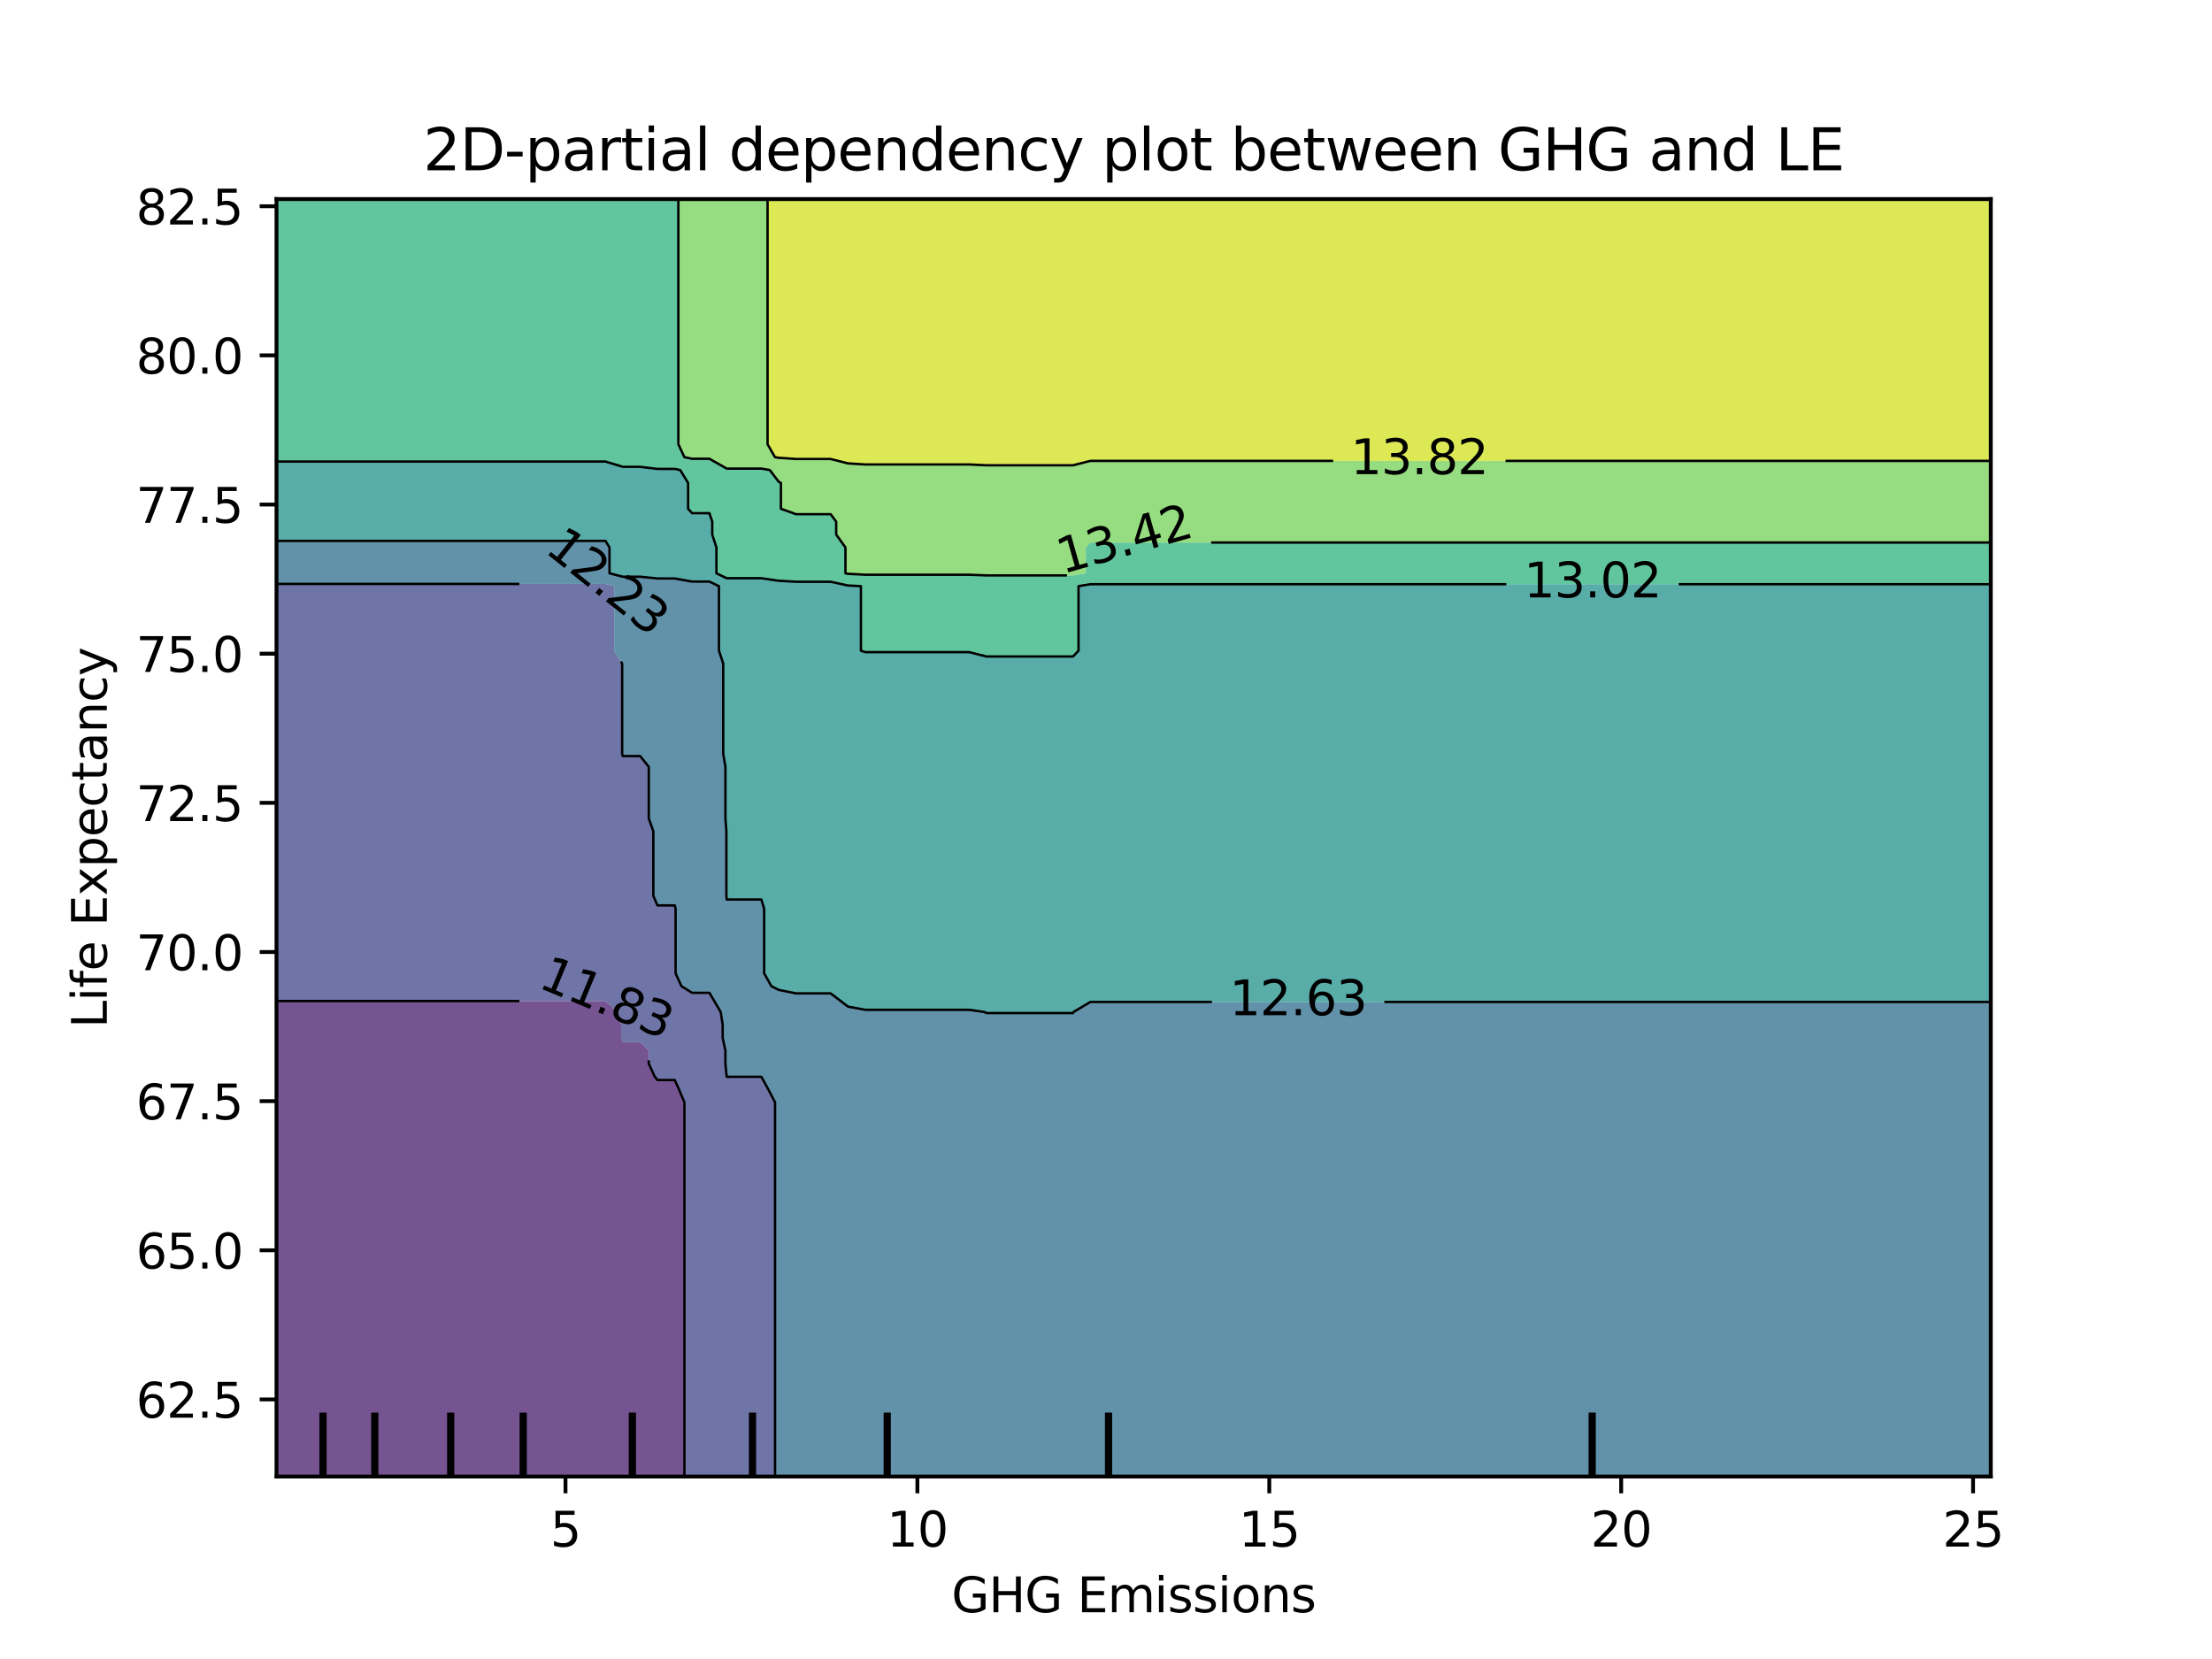 <?xml version="1.0" encoding="utf-8" standalone="no"?>
<!DOCTYPE svg PUBLIC "-//W3C//DTD SVG 1.1//EN"
  "http://www.w3.org/Graphics/SVG/1.1/DTD/svg11.dtd">
<svg xmlns:xlink="http://www.w3.org/1999/xlink" width="460.8pt" height="345.6pt" viewBox="0 0 460.8 345.6" xmlns="http://www.w3.org/2000/svg" version="1.1">
 <defs>
  <style type="text/css">*{stroke-linejoin: round; stroke-linecap: butt}</style>
 </defs>
 <g id="figure_1">
  <g id="patch_1">
   <path d="M 0 345.6 
L 460.8 345.6 
L 460.8 0 
L 0 0 
L 0 345.6 
z
" style="fill: none"/>
  </g>
  <g id="axes_1"/>
  <g id="axes_2">
   <g id="patch_2">
    <path d="M 57.6 307.584 
L 414.72 307.584 
L 414.72 41.472 
L 57.6 41.472 
L 57.6 307.584 
z
" style="fill: none"/>
   </g>
   <g id="PathCollection_1">
    <path d="M 61.207 307.584 
L 64.815 307.584 
L 68.422 307.584 
L 72.029 307.584 
L 75.636 307.584 
L 79.244 307.584 
L 82.851 307.584 
L 86.458 307.584 
L 90.065 307.584 
L 93.673 307.584 
L 97.28 307.584 
L 100.887 307.584 
L 104.495 307.584 
L 108.102 307.584 
L 111.709 307.584 
L 115.316 307.584 
L 118.924 307.584 
L 122.531 307.584 
L 126.138 307.584 
L 129.745 307.584 
L 133.353 307.584 
L 136.96 307.584 
L 140.567 307.584 
L 142.58 307.584 
L 142.58 304.896 
L 142.58 302.208 
L 142.58 299.52 
L 142.58 296.832 
L 142.58 294.144 
L 142.58 291.456 
L 142.58 288.768 
L 142.58 286.08 
L 142.58 283.392 
L 142.58 280.704 
L 142.58 278.016 
L 142.58 275.328 
L 142.58 272.64 
L 142.58 269.952 
L 142.58 267.264 
L 142.58 264.576 
L 142.58 261.888 
L 142.58 259.2 
L 142.58 256.512 
L 142.58 253.824 
L 142.58 251.136 
L 142.58 248.448 
L 142.58 245.76 
L 142.58 243.072 
L 142.58 240.384 
L 142.58 237.696 
L 142.58 235.008 
L 142.58 232.32 
L 142.58 229.632 
L 141.445 226.944 
L 140.567 224.988 
L 136.96 224.988 
L 136.383 224.256 
L 135.146 221.568 
L 135.146 218.88 
L 133.353 217.087 
L 129.745 217.087 
L 129.392 216.192 
L 129.392 213.504 
L 128.626 210.816 
L 126.138 208.534 
L 122.531 208.534 
L 118.924 208.534 
L 115.316 208.534 
L 111.709 208.534 
L 108.102 208.534 
L 104.495 208.534 
L 100.887 208.534 
L 97.28 208.534 
L 93.673 208.534 
L 90.065 208.534 
L 86.458 208.534 
L 82.851 208.534 
L 79.244 208.534 
L 75.636 208.534 
L 72.029 208.534 
L 68.422 208.534 
L 64.815 208.534 
L 61.207 208.534 
L 57.6 208.534 
L 57.6 210.816 
L 57.6 213.504 
L 57.6 216.192 
L 57.6 218.88 
L 57.6 221.568 
L 57.6 224.256 
L 57.6 226.944 
L 57.6 229.632 
L 57.6 232.32 
L 57.6 235.008 
L 57.6 237.696 
L 57.6 240.384 
L 57.6 243.072 
L 57.6 245.76 
L 57.6 248.448 
L 57.6 251.136 
L 57.6 253.824 
L 57.6 256.512 
L 57.6 259.2 
L 57.6 261.888 
L 57.6 264.576 
L 57.6 267.264 
L 57.6 269.952 
L 57.6 272.64 
L 57.6 275.328 
L 57.6 278.016 
L 57.6 280.704 
L 57.6 283.392 
L 57.6 286.08 
L 57.6 288.768 
L 57.6 291.456 
L 57.6 294.144 
L 57.6 296.832 
L 57.6 299.52 
L 57.6 302.208 
L 57.6 304.896 
L 57.6 307.584 
z
" clip-path="url(#peda2892b05)" style="fill: #481b6d; fill-opacity: 0.75"/>
   </g>
   <g id="PathCollection_2">
    <path d="M 144.175 307.584 
L 147.782 307.584 
L 151.389 307.584 
L 154.996 307.584 
L 158.604 307.584 
L 161.455 307.584 
L 161.455 304.896 
L 161.455 302.208 
L 161.455 299.52 
L 161.455 296.832 
L 161.455 294.144 
L 161.455 291.456 
L 161.455 288.768 
L 161.455 286.08 
L 161.455 283.392 
L 161.455 280.704 
L 161.455 278.016 
L 161.455 275.328 
L 161.455 272.64 
L 161.455 269.952 
L 161.455 267.264 
L 161.455 264.576 
L 161.455 261.888 
L 161.455 259.2 
L 161.455 256.512 
L 161.455 253.824 
L 161.455 251.136 
L 161.455 248.448 
L 161.455 245.76 
L 161.455 243.072 
L 161.455 240.384 
L 161.455 237.696 
L 161.455 235.008 
L 161.455 232.32 
L 161.455 229.632 
L 160.058 226.944 
L 158.604 224.316 
L 154.996 224.316 
L 151.389 224.316 
L 151.379 224.256 
L 151.116 221.568 
L 151.116 218.88 
L 150.546 216.192 
L 150.546 213.504 
L 150.135 210.816 
L 148.562 208.128 
L 147.782 206.821 
L 144.175 206.821 
L 141.959 205.44 
L 140.739 202.752 
L 140.739 200.064 
L 140.739 197.376 
L 140.739 194.688 
L 140.739 192 
L 140.739 189.312 
L 140.567 188.613 
L 136.96 188.613 
L 136.103 186.624 
L 136.103 183.936 
L 136.103 181.248 
L 136.103 178.56 
L 136.103 175.872 
L 136.103 173.184 
L 135.155 170.496 
L 135.155 167.808 
L 135.155 165.12 
L 135.155 162.432 
L 135.155 159.744 
L 133.353 157.499 
L 129.745 157.499 
L 129.605 157.056 
L 129.605 154.368 
L 129.605 151.68 
L 129.605 148.992 
L 129.605 146.304 
L 129.605 143.616 
L 129.605 140.928 
L 129.605 138.24 
L 127.947 135.552 
L 127.947 132.864 
L 127.947 130.176 
L 127.947 127.488 
L 127.947 124.8 
L 127.947 122.112 
L 126.138 121.645 
L 122.531 121.645 
L 118.924 121.645 
L 115.316 121.645 
L 111.709 121.645 
L 108.102 121.645 
L 104.495 121.645 
L 100.887 121.645 
L 97.28 121.645 
L 93.673 121.645 
L 90.065 121.645 
L 86.458 121.645 
L 82.851 121.645 
L 79.244 121.645 
L 75.636 121.645 
L 72.029 121.645 
L 68.422 121.645 
L 64.815 121.645 
L 61.207 121.645 
L 57.6 121.645 
L 57.6 122.112 
L 57.6 124.8 
L 57.6 127.488 
L 57.6 130.176 
L 57.6 132.864 
L 57.6 135.552 
L 57.6 138.24 
L 57.6 140.928 
L 57.6 143.616 
L 57.6 146.304 
L 57.6 148.992 
L 57.6 151.68 
L 57.6 154.368 
L 57.6 157.056 
L 57.6 159.744 
L 57.6 162.432 
L 57.6 165.12 
L 57.6 167.808 
L 57.6 170.496 
L 57.6 173.184 
L 57.6 175.872 
L 57.6 178.56 
L 57.6 181.248 
L 57.6 183.936 
L 57.6 186.624 
L 57.6 189.312 
L 57.6 192 
L 57.6 194.688 
L 57.6 197.376 
L 57.6 200.064 
L 57.6 202.752 
L 57.6 205.44 
L 57.6 208.128 
L 57.6 208.534 
L 61.207 208.534 
L 64.815 208.534 
L 68.422 208.534 
L 72.029 208.534 
L 75.636 208.534 
L 79.244 208.534 
L 82.851 208.534 
L 86.458 208.534 
L 90.065 208.534 
L 93.673 208.534 
L 97.28 208.534 
L 100.887 208.534 
L 104.495 208.534 
L 108.102 208.534 
L 111.709 208.534 
L 115.316 208.534 
L 118.924 208.534 
L 122.531 208.534 
L 126.138 208.534 
L 128.626 210.816 
L 129.392 213.504 
L 129.392 216.192 
L 129.745 217.087 
L 133.353 217.087 
L 135.146 218.88 
L 135.146 221.568 
L 136.383 224.256 
L 136.96 224.988 
L 140.567 224.988 
L 141.445 226.944 
L 142.58 229.632 
L 142.58 232.32 
L 142.58 235.008 
L 142.58 237.696 
L 142.58 240.384 
L 142.58 243.072 
L 142.58 245.76 
L 142.58 248.448 
L 142.58 251.136 
L 142.58 253.824 
L 142.58 256.512 
L 142.58 259.2 
L 142.58 261.888 
L 142.58 264.576 
L 142.58 267.264 
L 142.58 269.952 
L 142.58 272.64 
L 142.58 275.328 
L 142.58 278.016 
L 142.58 280.704 
L 142.58 283.392 
L 142.58 286.08 
L 142.58 288.768 
L 142.58 291.456 
L 142.58 294.144 
L 142.58 296.832 
L 142.58 299.52 
L 142.58 302.208 
L 142.58 304.896 
L 142.58 307.584 
z
" clip-path="url(#peda2892b05)" style="fill: #3f4788; fill-opacity: 0.75"/>
   </g>
   <g id="PathCollection_3">
    <path d="M 162.211 307.584 
L 165.818 307.584 
L 169.425 307.584 
L 173.033 307.584 
L 176.64 307.584 
L 180.247 307.584 
L 183.855 307.584 
L 187.462 307.584 
L 191.069 307.584 
L 194.676 307.584 
L 198.284 307.584 
L 201.891 307.584 
L 205.498 307.584 
L 209.105 307.584 
L 212.713 307.584 
L 216.32 307.584 
L 219.927 307.584 
L 223.535 307.584 
L 227.142 307.584 
L 230.749 307.584 
L 234.356 307.584 
L 237.964 307.584 
L 241.571 307.584 
L 245.178 307.584 
L 248.785 307.584 
L 252.393 307.584 
L 256 307.584 
L 259.607 307.584 
L 263.215 307.584 
L 266.822 307.584 
L 270.429 307.584 
L 274.036 307.584 
L 277.644 307.584 
L 281.251 307.584 
L 284.858 307.584 
L 288.465 307.584 
L 292.073 307.584 
L 295.68 307.584 
L 299.287 307.584 
L 302.895 307.584 
L 306.502 307.584 
L 310.109 307.584 
L 313.716 307.584 
L 317.324 307.584 
L 320.931 307.584 
L 324.538 307.584 
L 328.145 307.584 
L 331.753 307.584 
L 335.36 307.584 
L 338.967 307.584 
L 342.575 307.584 
L 346.182 307.584 
L 349.789 307.584 
L 353.396 307.584 
L 357.004 307.584 
L 360.611 307.584 
L 364.218 307.584 
L 367.825 307.584 
L 371.433 307.584 
L 375.04 307.584 
L 378.647 307.584 
L 382.255 307.584 
L 385.862 307.584 
L 389.469 307.584 
L 393.076 307.584 
L 396.684 307.584 
L 400.291 307.584 
L 403.898 307.584 
L 407.505 307.584 
L 411.113 307.584 
L 414.72 307.584 
L 414.72 304.896 
L 414.72 302.208 
L 414.72 299.52 
L 414.72 296.832 
L 414.72 294.144 
L 414.72 291.456 
L 414.72 288.768 
L 414.72 286.08 
L 414.72 283.392 
L 414.72 280.704 
L 414.72 278.016 
L 414.72 275.328 
L 414.72 272.64 
L 414.72 269.952 
L 414.72 267.264 
L 414.72 264.576 
L 414.72 261.888 
L 414.72 259.2 
L 414.72 256.512 
L 414.72 253.824 
L 414.72 251.136 
L 414.72 248.448 
L 414.72 245.76 
L 414.72 243.072 
L 414.72 240.384 
L 414.72 237.696 
L 414.72 235.008 
L 414.72 232.32 
L 414.72 229.632 
L 414.72 226.944 
L 414.72 224.256 
L 414.72 221.568 
L 414.72 218.88 
L 414.72 216.192 
L 414.72 213.504 
L 414.72 210.816 
L 414.72 208.726 
L 411.113 208.726 
L 407.505 208.726 
L 403.898 208.726 
L 400.291 208.726 
L 396.684 208.726 
L 393.076 208.726 
L 389.469 208.726 
L 385.862 208.726 
L 382.255 208.726 
L 378.647 208.726 
L 375.04 208.726 
L 371.433 208.726 
L 367.825 208.726 
L 364.218 208.726 
L 360.611 208.726 
L 357.004 208.726 
L 353.396 208.726 
L 349.789 208.726 
L 346.182 208.726 
L 342.575 208.726 
L 338.967 208.726 
L 335.36 208.726 
L 331.753 208.726 
L 328.145 208.726 
L 324.538 208.726 
L 320.931 208.726 
L 317.324 208.726 
L 313.716 208.726 
L 310.109 208.726 
L 306.502 208.726 
L 302.895 208.726 
L 299.287 208.726 
L 295.68 208.726 
L 292.073 208.726 
L 288.465 208.726 
L 284.858 208.726 
L 281.251 208.726 
L 277.644 208.726 
L 274.036 208.726 
L 270.429 208.726 
L 266.822 208.726 
L 263.215 208.726 
L 259.607 208.726 
L 256 208.726 
L 252.393 208.726 
L 248.785 208.726 
L 245.178 208.726 
L 241.571 208.726 
L 237.964 208.726 
L 234.356 208.726 
L 230.749 208.726 
L 227.142 208.726 
L 223.634 210.816 
L 223.535 211.042 
L 219.927 211.042 
L 216.32 211.042 
L 212.713 211.042 
L 209.105 211.042 
L 205.498 211.042 
L 205.083 210.816 
L 201.891 210.362 
L 198.284 210.362 
L 194.676 210.362 
L 191.069 210.362 
L 187.462 210.362 
L 183.855 210.362 
L 180.247 210.362 
L 176.64 209.69 
L 174.61 208.128 
L 173.033 206.938 
L 169.425 206.938 
L 165.818 206.938 
L 162.211 206.209 
L 160.69 205.44 
L 159.187 202.752 
L 159.187 200.064 
L 159.187 197.376 
L 159.187 194.688 
L 159.187 192 
L 159.187 189.312 
L 158.604 187.384 
L 154.996 187.384 
L 151.389 187.384 
L 151.32 186.624 
L 151.32 183.936 
L 151.32 181.248 
L 151.32 178.56 
L 151.32 175.872 
L 151.32 173.184 
L 151.119 170.496 
L 151.119 167.808 
L 151.119 165.12 
L 151.119 162.432 
L 151.119 159.744 
L 150.661 157.056 
L 150.661 154.368 
L 150.661 151.68 
L 150.661 148.992 
L 150.661 146.304 
L 150.661 143.616 
L 150.661 140.928 
L 150.661 138.24 
L 149.771 135.552 
L 149.771 132.864 
L 149.771 130.176 
L 149.771 127.488 
L 149.771 124.8 
L 149.771 122.112 
L 147.782 121.155 
L 144.175 121.155 
L 140.567 120.51 
L 136.96 120.51 
L 133.353 120.142 
L 129.745 120.142 
L 126.967 119.424 
L 126.967 116.736 
L 126.967 114.048 
L 126.138 112.673 
L 122.531 112.673 
L 118.924 112.673 
L 115.316 112.673 
L 111.709 112.673 
L 108.102 112.673 
L 104.495 112.673 
L 100.887 112.673 
L 97.28 112.673 
L 93.673 112.673 
L 90.065 112.673 
L 86.458 112.673 
L 82.851 112.673 
L 79.244 112.673 
L 75.636 112.673 
L 72.029 112.673 
L 68.422 112.673 
L 64.815 112.673 
L 61.207 112.673 
L 57.6 112.673 
L 57.6 114.048 
L 57.6 116.736 
L 57.6 119.424 
L 57.6 121.645 
L 61.207 121.645 
L 64.815 121.645 
L 68.422 121.645 
L 72.029 121.645 
L 75.636 121.645 
L 79.244 121.645 
L 82.851 121.645 
L 86.458 121.645 
L 90.065 121.645 
L 93.673 121.645 
L 97.28 121.645 
L 100.887 121.645 
L 104.495 121.645 
L 108.102 121.645 
L 111.709 121.645 
L 115.316 121.645 
L 118.924 121.645 
L 122.531 121.645 
L 126.138 121.645 
L 127.947 122.112 
L 127.947 124.8 
L 127.947 127.488 
L 127.947 130.176 
L 127.947 132.864 
L 127.947 135.552 
L 129.605 138.24 
L 129.605 140.928 
L 129.605 143.616 
L 129.605 146.304 
L 129.605 148.992 
L 129.605 151.68 
L 129.605 154.368 
L 129.605 157.056 
L 129.745 157.499 
L 133.353 157.499 
L 135.155 159.744 
L 135.155 162.432 
L 135.155 165.12 
L 135.155 167.808 
L 135.155 170.496 
L 136.103 173.184 
L 136.103 175.872 
L 136.103 178.56 
L 136.103 181.248 
L 136.103 183.936 
L 136.103 186.624 
L 136.96 188.613 
L 140.567 188.613 
L 140.739 189.312 
L 140.739 192 
L 140.739 194.688 
L 140.739 197.376 
L 140.739 200.064 
L 140.739 202.752 
L 141.959 205.44 
L 144.175 206.821 
L 147.782 206.821 
L 148.562 208.128 
L 150.135 210.816 
L 150.546 213.504 
L 150.546 216.192 
L 151.116 218.88 
L 151.116 221.568 
L 151.379 224.256 
L 151.389 224.316 
L 154.996 224.316 
L 158.604 224.316 
L 160.058 226.944 
L 161.455 229.632 
L 161.455 232.32 
L 161.455 235.008 
L 161.455 237.696 
L 161.455 240.384 
L 161.455 243.072 
L 161.455 245.76 
L 161.455 248.448 
L 161.455 251.136 
L 161.455 253.824 
L 161.455 256.512 
L 161.455 259.2 
L 161.455 261.888 
L 161.455 264.576 
L 161.455 267.264 
L 161.455 269.952 
L 161.455 272.64 
L 161.455 275.328 
L 161.455 278.016 
L 161.455 280.704 
L 161.455 283.392 
L 161.455 286.08 
L 161.455 288.768 
L 161.455 291.456 
L 161.455 294.144 
L 161.455 296.832 
L 161.455 299.52 
L 161.455 302.208 
L 161.455 304.896 
L 161.455 307.584 
z
" clip-path="url(#peda2892b05)" style="fill: #2e6e8e; fill-opacity: 0.75"/>
   </g>
   <g id="PathCollection_4">
    <path d="M 205.498 211.042 
L 209.105 211.042 
L 212.713 211.042 
L 216.32 211.042 
L 219.927 211.042 
L 223.535 211.042 
L 223.634 210.816 
L 227.142 208.726 
L 230.749 208.726 
L 234.356 208.726 
L 237.964 208.726 
L 241.571 208.726 
L 245.178 208.726 
L 248.785 208.726 
L 252.393 208.726 
L 256 208.726 
L 259.607 208.726 
L 263.215 208.726 
L 266.822 208.726 
L 270.429 208.726 
L 274.036 208.726 
L 277.644 208.726 
L 281.251 208.726 
L 284.858 208.726 
L 288.465 208.726 
L 292.073 208.726 
L 295.68 208.726 
L 299.287 208.726 
L 302.895 208.726 
L 306.502 208.726 
L 310.109 208.726 
L 313.716 208.726 
L 317.324 208.726 
L 320.931 208.726 
L 324.538 208.726 
L 328.145 208.726 
L 331.753 208.726 
L 335.36 208.726 
L 338.967 208.726 
L 342.575 208.726 
L 346.182 208.726 
L 349.789 208.726 
L 353.396 208.726 
L 357.004 208.726 
L 360.611 208.726 
L 364.218 208.726 
L 367.825 208.726 
L 371.433 208.726 
L 375.04 208.726 
L 378.647 208.726 
L 382.255 208.726 
L 385.862 208.726 
L 389.469 208.726 
L 393.076 208.726 
L 396.684 208.726 
L 400.291 208.726 
L 403.898 208.726 
L 407.505 208.726 
L 411.113 208.726 
L 414.72 208.726 
L 414.72 208.128 
L 414.72 205.44 
L 414.72 202.752 
L 414.72 200.064 
L 414.72 197.376 
L 414.72 194.688 
L 414.72 192 
L 414.72 189.312 
L 414.72 186.624 
L 414.72 183.936 
L 414.72 181.248 
L 414.72 178.56 
L 414.72 175.872 
L 414.72 173.184 
L 414.72 170.496 
L 414.72 167.808 
L 414.72 165.12 
L 414.72 162.432 
L 414.72 159.744 
L 414.72 157.056 
L 414.72 154.368 
L 414.72 151.68 
L 414.72 148.992 
L 414.72 146.304 
L 414.72 143.616 
L 414.72 140.928 
L 414.72 138.24 
L 414.72 135.552 
L 414.72 132.864 
L 414.72 130.176 
L 414.72 127.488 
L 414.72 124.8 
L 414.72 122.112 
L 414.72 121.699 
L 411.113 121.699 
L 407.505 121.699 
L 403.898 121.699 
L 400.291 121.699 
L 396.684 121.699 
L 393.076 121.699 
L 389.469 121.699 
L 385.862 121.699 
L 382.255 121.699 
L 378.647 121.699 
L 375.04 121.699 
L 371.433 121.699 
L 367.825 121.699 
L 364.218 121.699 
L 360.611 121.699 
L 357.004 121.699 
L 353.396 121.699 
L 349.789 121.699 
L 346.182 121.699 
L 342.575 121.699 
L 338.967 121.699 
L 335.36 121.699 
L 331.753 121.699 
L 328.145 121.699 
L 324.538 121.699 
L 320.931 121.699 
L 317.324 121.699 
L 313.716 121.699 
L 310.109 121.699 
L 306.502 121.699 
L 302.895 121.699 
L 299.287 121.699 
L 295.68 121.699 
L 292.073 121.699 
L 288.465 121.699 
L 284.858 121.699 
L 281.251 121.699 
L 277.644 121.699 
L 274.036 121.699 
L 270.429 121.699 
L 266.822 121.699 
L 263.215 121.699 
L 259.607 121.699 
L 256 121.699 
L 252.393 121.699 
L 248.785 121.699 
L 245.178 121.699 
L 241.571 121.699 
L 237.964 121.699 
L 234.356 121.699 
L 230.749 121.699 
L 227.142 121.699 
L 224.678 122.112 
L 224.678 124.8 
L 224.678 127.488 
L 224.678 130.176 
L 224.678 132.864 
L 224.678 135.552 
L 223.535 136.756 
L 219.927 136.756 
L 216.32 136.756 
L 212.713 136.756 
L 209.105 136.756 
L 205.498 136.756 
L 201.891 135.849 
L 198.284 135.849 
L 194.676 135.849 
L 191.069 135.849 
L 187.462 135.849 
L 183.855 135.849 
L 180.247 135.849 
L 179.344 135.552 
L 179.344 132.864 
L 179.344 130.176 
L 179.344 127.488 
L 179.344 124.8 
L 179.344 122.112 
L 176.64 121.97 
L 173.033 121.189 
L 169.425 121.189 
L 165.818 121.189 
L 162.211 120.98 
L 158.604 120.456 
L 154.996 120.456 
L 151.389 120.456 
L 149.244 119.424 
L 149.244 116.736 
L 149.244 114.048 
L 148.374 111.36 
L 148.374 108.672 
L 147.782 106.905 
L 144.175 106.905 
L 143.345 105.984 
L 143.345 103.296 
L 143.345 100.608 
L 141.695 97.92 
L 140.567 97.682 
L 136.96 97.682 
L 133.353 97.248 
L 129.745 97.248 
L 126.138 96.149 
L 122.531 96.149 
L 118.924 96.149 
L 115.316 96.149 
L 111.709 96.149 
L 108.102 96.149 
L 104.495 96.149 
L 100.887 96.149 
L 97.28 96.149 
L 93.673 96.149 
L 90.065 96.149 
L 86.458 96.149 
L 82.851 96.149 
L 79.244 96.149 
L 75.636 96.149 
L 72.029 96.149 
L 68.422 96.149 
L 64.815 96.149 
L 61.207 96.149 
L 57.6 96.149 
L 57.6 97.92 
L 57.6 100.608 
L 57.6 103.296 
L 57.6 105.984 
L 57.6 108.672 
L 57.6 111.36 
L 57.6 112.673 
L 61.207 112.673 
L 64.815 112.673 
L 68.422 112.673 
L 72.029 112.673 
L 75.636 112.673 
L 79.244 112.673 
L 82.851 112.673 
L 86.458 112.673 
L 90.065 112.673 
L 93.673 112.673 
L 97.28 112.673 
L 100.887 112.673 
L 104.495 112.673 
L 108.102 112.673 
L 111.709 112.673 
L 115.316 112.673 
L 118.924 112.673 
L 122.531 112.673 
L 126.138 112.673 
L 126.967 114.048 
L 126.967 116.736 
L 126.967 119.424 
L 129.745 120.142 
L 133.353 120.142 
L 136.96 120.51 
L 140.567 120.51 
L 144.175 121.155 
L 147.782 121.155 
L 149.771 122.112 
L 149.771 124.8 
L 149.771 127.488 
L 149.771 130.176 
L 149.771 132.864 
L 149.771 135.552 
L 150.661 138.24 
L 150.661 140.928 
L 150.661 143.616 
L 150.661 146.304 
L 150.661 148.992 
L 150.661 151.68 
L 150.661 154.368 
L 150.661 157.056 
L 151.119 159.744 
L 151.119 162.432 
L 151.119 165.12 
L 151.119 167.808 
L 151.119 170.496 
L 151.32 173.184 
L 151.32 175.872 
L 151.32 178.56 
L 151.32 181.248 
L 151.32 183.936 
L 151.32 186.624 
L 151.389 187.384 
L 154.996 187.384 
L 158.604 187.384 
L 159.187 189.312 
L 159.187 192 
L 159.187 194.688 
L 159.187 197.376 
L 159.187 200.064 
L 159.187 202.752 
L 160.69 205.44 
L 162.211 206.209 
L 165.818 206.938 
L 169.425 206.938 
L 173.033 206.938 
L 174.61 208.128 
L 176.64 209.69 
L 180.247 210.362 
L 183.855 210.362 
L 187.462 210.362 
L 191.069 210.362 
L 194.676 210.362 
L 198.284 210.362 
L 201.891 210.362 
L 205.083 210.816 
z
" clip-path="url(#peda2892b05)" style="fill: #21918c; fill-opacity: 0.75"/>
   </g>
   <g id="PathCollection_5">
    <path d="M 180.247 135.849 
L 183.855 135.849 
L 187.462 135.849 
L 191.069 135.849 
L 194.676 135.849 
L 198.284 135.849 
L 201.891 135.849 
L 205.498 136.756 
L 209.105 136.756 
L 212.713 136.756 
L 216.32 136.756 
L 219.927 136.756 
L 223.535 136.756 
L 224.678 135.552 
L 224.678 132.864 
L 224.678 130.176 
L 224.678 127.488 
L 224.678 124.8 
L 224.678 122.112 
L 227.142 121.699 
L 230.749 121.699 
L 234.356 121.699 
L 237.964 121.699 
L 241.571 121.699 
L 245.178 121.699 
L 248.785 121.699 
L 252.393 121.699 
L 256 121.699 
L 259.607 121.699 
L 263.215 121.699 
L 266.822 121.699 
L 270.429 121.699 
L 274.036 121.699 
L 277.644 121.699 
L 281.251 121.699 
L 284.858 121.699 
L 288.465 121.699 
L 292.073 121.699 
L 295.68 121.699 
L 299.287 121.699 
L 302.895 121.699 
L 306.502 121.699 
L 310.109 121.699 
L 313.716 121.699 
L 317.324 121.699 
L 320.931 121.699 
L 324.538 121.699 
L 328.145 121.699 
L 331.753 121.699 
L 335.36 121.699 
L 338.967 121.699 
L 342.575 121.699 
L 346.182 121.699 
L 349.789 121.699 
L 353.396 121.699 
L 357.004 121.699 
L 360.611 121.699 
L 364.218 121.699 
L 367.825 121.699 
L 371.433 121.699 
L 375.04 121.699 
L 378.647 121.699 
L 382.255 121.699 
L 385.862 121.699 
L 389.469 121.699 
L 393.076 121.699 
L 396.684 121.699 
L 400.291 121.699 
L 403.898 121.699 
L 407.505 121.699 
L 411.113 121.699 
L 414.72 121.699 
L 414.72 119.424 
L 414.72 116.736 
L 414.72 114.048 
L 414.72 113.021 
L 411.113 113.021 
L 407.505 113.021 
L 403.898 113.021 
L 400.291 113.021 
L 396.684 113.021 
L 393.076 113.021 
L 389.469 113.021 
L 385.862 113.021 
L 382.255 113.021 
L 378.647 113.021 
L 375.04 113.021 
L 371.433 113.021 
L 367.825 113.021 
L 364.218 113.021 
L 360.611 113.021 
L 357.004 113.021 
L 353.396 113.021 
L 349.789 113.021 
L 346.182 113.021 
L 342.575 113.021 
L 338.967 113.021 
L 335.36 113.021 
L 331.753 113.021 
L 328.145 113.021 
L 324.538 113.021 
L 320.931 113.021 
L 317.324 113.021 
L 313.716 113.021 
L 310.109 113.021 
L 306.502 113.021 
L 302.895 113.021 
L 299.287 113.021 
L 295.68 113.021 
L 292.073 113.021 
L 288.465 113.021 
L 284.858 113.021 
L 281.251 113.021 
L 277.644 113.021 
L 274.036 113.021 
L 270.429 113.021 
L 266.822 113.021 
L 263.215 113.021 
L 259.607 113.021 
L 256 113.021 
L 252.393 113.021 
L 248.785 113.021 
L 245.178 113.021 
L 241.571 113.021 
L 237.964 113.021 
L 234.356 113.021 
L 230.749 113.021 
L 227.142 113.021 
L 226.189 114.048 
L 226.189 116.736 
L 226.189 119.424 
L 223.535 119.869 
L 219.927 119.869 
L 216.32 119.869 
L 212.713 119.869 
L 209.105 119.869 
L 205.498 119.869 
L 201.891 119.725 
L 198.284 119.725 
L 194.676 119.725 
L 191.069 119.725 
L 187.462 119.725 
L 183.855 119.725 
L 180.247 119.725 
L 176.64 119.535 
L 176.126 119.424 
L 176.126 116.736 
L 176.126 114.048 
L 174.193 111.36 
L 174.193 108.672 
L 173.033 107.114 
L 169.425 107.114 
L 165.818 107.114 
L 162.679 105.984 
L 162.679 103.296 
L 162.679 100.608 
L 162.211 100.361 
L 160.365 97.92 
L 158.604 97.618 
L 154.996 97.618 
L 151.389 97.618 
L 147.782 95.571 
L 144.175 95.571 
L 142.566 95.232 
L 141.316 92.544 
L 141.316 89.856 
L 141.316 87.168 
L 141.316 84.48 
L 141.316 81.792 
L 141.316 79.104 
L 141.316 76.416 
L 141.316 73.728 
L 141.316 71.04 
L 141.316 68.352 
L 141.316 65.664 
L 141.316 62.976 
L 141.316 60.288 
L 141.316 57.6 
L 141.316 54.912 
L 141.316 52.224 
L 141.316 49.536 
L 141.316 46.848 
L 141.316 44.16 
L 141.316 41.472 
L 140.567 41.472 
L 136.96 41.472 
L 133.353 41.472 
L 129.745 41.472 
L 126.138 41.472 
L 122.531 41.472 
L 118.924 41.472 
L 115.316 41.472 
L 111.709 41.472 
L 108.102 41.472 
L 104.495 41.472 
L 100.887 41.472 
L 97.28 41.472 
L 93.673 41.472 
L 90.065 41.472 
L 86.458 41.472 
L 82.851 41.472 
L 79.244 41.472 
L 75.636 41.472 
L 72.029 41.472 
L 68.422 41.472 
L 64.815 41.472 
L 61.207 41.472 
L 57.6 41.472 
L 57.6 44.16 
L 57.6 46.848 
L 57.6 49.536 
L 57.6 52.224 
L 57.6 54.912 
L 57.6 57.6 
L 57.6 60.288 
L 57.6 62.976 
L 57.6 65.664 
L 57.6 68.352 
L 57.6 71.04 
L 57.6 73.728 
L 57.6 76.416 
L 57.6 79.104 
L 57.6 81.792 
L 57.6 84.48 
L 57.6 87.168 
L 57.6 89.856 
L 57.6 92.544 
L 57.6 95.232 
L 57.6 96.149 
L 61.207 96.149 
L 64.815 96.149 
L 68.422 96.149 
L 72.029 96.149 
L 75.636 96.149 
L 79.244 96.149 
L 82.851 96.149 
L 86.458 96.149 
L 90.065 96.149 
L 93.673 96.149 
L 97.28 96.149 
L 100.887 96.149 
L 104.495 96.149 
L 108.102 96.149 
L 111.709 96.149 
L 115.316 96.149 
L 118.924 96.149 
L 122.531 96.149 
L 126.138 96.149 
L 129.745 97.248 
L 133.353 97.248 
L 136.96 97.682 
L 140.567 97.682 
L 141.695 97.92 
L 143.345 100.608 
L 143.345 103.296 
L 143.345 105.984 
L 144.175 106.905 
L 147.782 106.905 
L 148.374 108.672 
L 148.374 111.36 
L 149.244 114.048 
L 149.244 116.736 
L 149.244 119.424 
L 151.389 120.456 
L 154.996 120.456 
L 158.604 120.456 
L 162.211 120.98 
L 165.818 121.189 
L 169.425 121.189 
L 173.033 121.189 
L 176.64 121.97 
L 179.344 122.112 
L 179.344 124.8 
L 179.344 127.488 
L 179.344 130.176 
L 179.344 132.864 
L 179.344 135.552 
z
" clip-path="url(#peda2892b05)" style="fill: #2db27d; fill-opacity: 0.75"/>
   </g>
   <g id="PathCollection_6">
    <path d="M 176.64 119.535 
L 180.247 119.725 
L 183.855 119.725 
L 187.462 119.725 
L 191.069 119.725 
L 194.676 119.725 
L 198.284 119.725 
L 201.891 119.725 
L 205.498 119.869 
L 209.105 119.869 
L 212.713 119.869 
L 216.32 119.869 
L 219.927 119.869 
L 223.535 119.869 
L 226.189 119.424 
L 226.189 116.736 
L 226.189 114.048 
L 227.142 113.021 
L 230.749 113.021 
L 234.356 113.021 
L 237.964 113.021 
L 241.571 113.021 
L 245.178 113.021 
L 248.785 113.021 
L 252.393 113.021 
L 256 113.021 
L 259.607 113.021 
L 263.215 113.021 
L 266.822 113.021 
L 270.429 113.021 
L 274.036 113.021 
L 277.644 113.021 
L 281.251 113.021 
L 284.858 113.021 
L 288.465 113.021 
L 292.073 113.021 
L 295.68 113.021 
L 299.287 113.021 
L 302.895 113.021 
L 306.502 113.021 
L 310.109 113.021 
L 313.716 113.021 
L 317.324 113.021 
L 320.931 113.021 
L 324.538 113.021 
L 328.145 113.021 
L 331.753 113.021 
L 335.36 113.021 
L 338.967 113.021 
L 342.575 113.021 
L 346.182 113.021 
L 349.789 113.021 
L 353.396 113.021 
L 357.004 113.021 
L 360.611 113.021 
L 364.218 113.021 
L 367.825 113.021 
L 371.433 113.021 
L 375.04 113.021 
L 378.647 113.021 
L 382.255 113.021 
L 385.862 113.021 
L 389.469 113.021 
L 393.076 113.021 
L 396.684 113.021 
L 400.291 113.021 
L 403.898 113.021 
L 407.505 113.021 
L 411.113 113.021 
L 414.72 113.021 
L 414.72 111.36 
L 414.72 108.672 
L 414.72 105.984 
L 414.72 103.296 
L 414.72 100.608 
L 414.72 97.92 
L 414.72 96.013 
L 411.113 96.013 
L 407.505 96.013 
L 403.898 96.013 
L 400.291 96.013 
L 396.684 96.013 
L 393.076 96.013 
L 389.469 96.013 
L 385.862 96.013 
L 382.255 96.013 
L 378.647 96.013 
L 375.04 96.013 
L 371.433 96.013 
L 367.825 96.013 
L 364.218 96.013 
L 360.611 96.013 
L 357.004 96.013 
L 353.396 96.013 
L 349.789 96.013 
L 346.182 96.013 
L 342.575 96.013 
L 338.967 96.013 
L 335.36 96.013 
L 331.753 96.013 
L 328.145 96.013 
L 324.538 96.013 
L 320.931 96.013 
L 317.324 96.013 
L 313.716 96.013 
L 310.109 96.013 
L 306.502 96.013 
L 302.895 96.013 
L 299.287 96.013 
L 295.68 96.013 
L 292.073 96.013 
L 288.465 96.013 
L 284.858 96.013 
L 281.251 96.013 
L 277.644 96.013 
L 274.036 96.013 
L 270.429 96.013 
L 266.822 96.013 
L 263.215 96.013 
L 259.607 96.013 
L 256 96.013 
L 252.393 96.013 
L 248.785 96.013 
L 245.178 96.013 
L 241.571 96.013 
L 237.964 96.013 
L 234.356 96.013 
L 230.749 96.013 
L 227.142 96.013 
L 223.535 96.926 
L 219.927 96.926 
L 216.32 96.926 
L 212.713 96.926 
L 209.105 96.926 
L 205.498 96.926 
L 201.891 96.756 
L 198.284 96.756 
L 194.676 96.756 
L 191.069 96.756 
L 187.462 96.756 
L 183.855 96.756 
L 180.247 96.756 
L 176.64 96.533 
L 173.033 95.611 
L 169.425 95.611 
L 165.818 95.611 
L 162.211 95.364 
L 161.438 95.232 
L 159.898 92.544 
L 159.898 89.856 
L 159.898 87.168 
L 159.898 84.48 
L 159.898 81.792 
L 159.898 79.104 
L 159.898 76.416 
L 159.898 73.728 
L 159.898 71.04 
L 159.898 68.352 
L 159.898 65.664 
L 159.898 62.976 
L 159.898 60.288 
L 159.898 57.6 
L 159.898 54.912 
L 159.898 52.224 
L 159.898 49.536 
L 159.898 46.848 
L 159.898 44.16 
L 159.898 41.472 
L 158.604 41.472 
L 154.996 41.472 
L 151.389 41.472 
L 147.782 41.472 
L 144.175 41.472 
L 141.316 41.472 
L 141.316 44.16 
L 141.316 46.848 
L 141.316 49.536 
L 141.316 52.224 
L 141.316 54.912 
L 141.316 57.6 
L 141.316 60.288 
L 141.316 62.976 
L 141.316 65.664 
L 141.316 68.352 
L 141.316 71.04 
L 141.316 73.728 
L 141.316 76.416 
L 141.316 79.104 
L 141.316 81.792 
L 141.316 84.48 
L 141.316 87.168 
L 141.316 89.856 
L 141.316 92.544 
L 142.566 95.232 
L 144.175 95.571 
L 147.782 95.571 
L 151.389 97.618 
L 154.996 97.618 
L 158.604 97.618 
L 160.365 97.92 
L 162.211 100.361 
L 162.679 100.608 
L 162.679 103.296 
L 162.679 105.984 
L 165.818 107.114 
L 169.425 107.114 
L 173.033 107.114 
L 174.193 108.672 
L 174.193 111.36 
L 176.126 114.048 
L 176.126 116.736 
L 176.126 119.424 
z
" clip-path="url(#peda2892b05)" style="fill: #73d056; fill-opacity: 0.75"/>
   </g>
   <g id="PathCollection_7">
    <path d="M 162.211 95.364 
L 165.818 95.611 
L 169.425 95.611 
L 173.033 95.611 
L 176.64 96.533 
L 180.247 96.756 
L 183.855 96.756 
L 187.462 96.756 
L 191.069 96.756 
L 194.676 96.756 
L 198.284 96.756 
L 201.891 96.756 
L 205.498 96.926 
L 209.105 96.926 
L 212.713 96.926 
L 216.32 96.926 
L 219.927 96.926 
L 223.535 96.926 
L 227.142 96.013 
L 230.749 96.013 
L 234.356 96.013 
L 237.964 96.013 
L 241.571 96.013 
L 245.178 96.013 
L 248.785 96.013 
L 252.393 96.013 
L 256 96.013 
L 259.607 96.013 
L 263.215 96.013 
L 266.822 96.013 
L 270.429 96.013 
L 274.036 96.013 
L 277.644 96.013 
L 281.251 96.013 
L 284.858 96.013 
L 288.465 96.013 
L 292.073 96.013 
L 295.68 96.013 
L 299.287 96.013 
L 302.895 96.013 
L 306.502 96.013 
L 310.109 96.013 
L 313.716 96.013 
L 317.324 96.013 
L 320.931 96.013 
L 324.538 96.013 
L 328.145 96.013 
L 331.753 96.013 
L 335.36 96.013 
L 338.967 96.013 
L 342.575 96.013 
L 346.182 96.013 
L 349.789 96.013 
L 353.396 96.013 
L 357.004 96.013 
L 360.611 96.013 
L 364.218 96.013 
L 367.825 96.013 
L 371.433 96.013 
L 375.04 96.013 
L 378.647 96.013 
L 382.255 96.013 
L 385.862 96.013 
L 389.469 96.013 
L 393.076 96.013 
L 396.684 96.013 
L 400.291 96.013 
L 403.898 96.013 
L 407.505 96.013 
L 411.113 96.013 
L 414.72 96.013 
L 414.72 95.232 
L 414.72 92.544 
L 414.72 89.856 
L 414.72 87.168 
L 414.72 84.48 
L 414.72 81.792 
L 414.72 79.104 
L 414.72 76.416 
L 414.72 73.728 
L 414.72 71.04 
L 414.72 68.352 
L 414.72 65.664 
L 414.72 62.976 
L 414.72 60.288 
L 414.72 57.6 
L 414.72 54.912 
L 414.72 52.224 
L 414.72 49.536 
L 414.72 46.848 
L 414.72 44.16 
L 414.72 41.472 
L 411.113 41.472 
L 407.505 41.472 
L 403.898 41.472 
L 400.291 41.472 
L 396.684 41.472 
L 393.076 41.472 
L 389.469 41.472 
L 385.862 41.472 
L 382.255 41.472 
L 378.647 41.472 
L 375.04 41.472 
L 371.433 41.472 
L 367.825 41.472 
L 364.218 41.472 
L 360.611 41.472 
L 357.004 41.472 
L 353.396 41.472 
L 349.789 41.472 
L 346.182 41.472 
L 342.575 41.472 
L 338.967 41.472 
L 335.36 41.472 
L 331.753 41.472 
L 328.145 41.472 
L 324.538 41.472 
L 320.931 41.472 
L 317.324 41.472 
L 313.716 41.472 
L 310.109 41.472 
L 306.502 41.472 
L 302.895 41.472 
L 299.287 41.472 
L 295.68 41.472 
L 292.073 41.472 
L 288.465 41.472 
L 284.858 41.472 
L 281.251 41.472 
L 277.644 41.472 
L 274.036 41.472 
L 270.429 41.472 
L 266.822 41.472 
L 263.215 41.472 
L 259.607 41.472 
L 256 41.472 
L 252.393 41.472 
L 248.785 41.472 
L 245.178 41.472 
L 241.571 41.472 
L 237.964 41.472 
L 234.356 41.472 
L 230.749 41.472 
L 227.142 41.472 
L 223.535 41.472 
L 219.927 41.472 
L 216.32 41.472 
L 212.713 41.472 
L 209.105 41.472 
L 205.498 41.472 
L 201.891 41.472 
L 198.284 41.472 
L 194.676 41.472 
L 191.069 41.472 
L 187.462 41.472 
L 183.855 41.472 
L 180.247 41.472 
L 176.64 41.472 
L 173.033 41.472 
L 169.425 41.472 
L 165.818 41.472 
L 162.211 41.472 
L 159.898 41.472 
L 159.898 44.16 
L 159.898 46.848 
L 159.898 49.536 
L 159.898 52.224 
L 159.898 54.912 
L 159.898 57.6 
L 159.898 60.288 
L 159.898 62.976 
L 159.898 65.664 
L 159.898 68.352 
L 159.898 71.04 
L 159.898 73.728 
L 159.898 76.416 
L 159.898 79.104 
L 159.898 81.792 
L 159.898 84.48 
L 159.898 87.168 
L 159.898 89.856 
L 159.898 92.544 
L 161.438 95.232 
z
" clip-path="url(#peda2892b05)" style="fill: #d0e11c; fill-opacity: 0.75"/>
   </g>
   <g id="matplotlib.axis_1">
    <g id="xtick_1">
     <g id="line2d_1">
      <defs>
       <path id="ma12d066d50" d="M 0 0 
L 0 3.5 
" style="stroke: #000000; stroke-width: 0.8"/>
      </defs>
      <g>
       <use xlink:href="#ma12d066d50" x="117.804" y="307.584" style="stroke: #000000; stroke-width: 0.8"/>
      </g>
     </g>
     <g id="text_1">
      <!-- 5 -->
      <g transform="translate(114.623 322.182) scale(0.1 -0.1)">
       <defs>
        <path id="DejaVuSans-35" d="M 691 4666 
L 3169 4666 
L 3169 4134 
L 1269 4134 
L 1269 2991 
Q 1406 3038 1543 3061 
Q 1681 3084 1819 3084 
Q 2600 3084 3056 2656 
Q 3513 2228 3513 1497 
Q 3513 744 3044 326 
Q 2575 -91 1722 -91 
Q 1428 -91 1123 -41 
Q 819 9 494 109 
L 494 744 
Q 775 591 1075 516 
Q 1375 441 1709 441 
Q 2250 441 2565 725 
Q 2881 1009 2881 1497 
Q 2881 1984 2565 2268 
Q 2250 2553 1709 2553 
Q 1456 2553 1204 2497 
Q 953 2441 691 2322 
L 691 4666 
z
" transform="scale(0.016)"/>
       </defs>
       <use xlink:href="#DejaVuSans-35"/>
      </g>
     </g>
    </g>
    <g id="xtick_2">
     <g id="line2d_2">
      <g>
       <use xlink:href="#ma12d066d50" x="191.109" y="307.584" style="stroke: #000000; stroke-width: 0.8"/>
      </g>
     </g>
     <g id="text_2">
      <!-- 10 -->
      <g transform="translate(184.747 322.182) scale(0.1 -0.1)">
       <defs>
        <path id="DejaVuSans-31" d="M 794 531 
L 1825 531 
L 1825 4091 
L 703 3866 
L 703 4441 
L 1819 4666 
L 2450 4666 
L 2450 531 
L 3481 531 
L 3481 0 
L 794 0 
L 794 531 
z
" transform="scale(0.016)"/>
        <path id="DejaVuSans-30" d="M 2034 4250 
Q 1547 4250 1301 3770 
Q 1056 3291 1056 2328 
Q 1056 1369 1301 889 
Q 1547 409 2034 409 
Q 2525 409 2770 889 
Q 3016 1369 3016 2328 
Q 3016 3291 2770 3770 
Q 2525 4250 2034 4250 
z
M 2034 4750 
Q 2819 4750 3233 4129 
Q 3647 3509 3647 2328 
Q 3647 1150 3233 529 
Q 2819 -91 2034 -91 
Q 1250 -91 836 529 
Q 422 1150 422 2328 
Q 422 3509 836 4129 
Q 1250 4750 2034 4750 
z
" transform="scale(0.016)"/>
       </defs>
       <use xlink:href="#DejaVuSans-31"/>
       <use xlink:href="#DejaVuSans-30" x="63.623"/>
      </g>
     </g>
    </g>
    <g id="xtick_3">
     <g id="line2d_3">
      <g>
       <use xlink:href="#ma12d066d50" x="264.415" y="307.584" style="stroke: #000000; stroke-width: 0.8"/>
      </g>
     </g>
     <g id="text_3">
      <!-- 15 -->
      <g transform="translate(258.052 322.182) scale(0.1 -0.1)">
       <use xlink:href="#DejaVuSans-31"/>
       <use xlink:href="#DejaVuSans-35" x="63.623"/>
      </g>
     </g>
    </g>
    <g id="xtick_4">
     <g id="line2d_4">
      <g>
       <use xlink:href="#ma12d066d50" x="337.72" y="307.584" style="stroke: #000000; stroke-width: 0.8"/>
      </g>
     </g>
     <g id="text_4">
      <!-- 20 -->
      <g transform="translate(331.358 322.182) scale(0.1 -0.1)">
       <defs>
        <path id="DejaVuSans-32" d="M 1228 531 
L 3431 531 
L 3431 0 
L 469 0 
L 469 531 
Q 828 903 1448 1529 
Q 2069 2156 2228 2338 
Q 2531 2678 2651 2914 
Q 2772 3150 2772 3378 
Q 2772 3750 2511 3984 
Q 2250 4219 1831 4219 
Q 1534 4219 1204 4116 
Q 875 4013 500 3803 
L 500 4441 
Q 881 4594 1212 4672 
Q 1544 4750 1819 4750 
Q 2544 4750 2975 4387 
Q 3406 4025 3406 3419 
Q 3406 3131 3298 2873 
Q 3191 2616 2906 2266 
Q 2828 2175 2409 1742 
Q 1991 1309 1228 531 
z
" transform="scale(0.016)"/>
       </defs>
       <use xlink:href="#DejaVuSans-32"/>
       <use xlink:href="#DejaVuSans-30" x="63.623"/>
      </g>
     </g>
    </g>
    <g id="xtick_5">
     <g id="line2d_5">
      <g>
       <use xlink:href="#ma12d066d50" x="411.025" y="307.584" style="stroke: #000000; stroke-width: 0.8"/>
      </g>
     </g>
     <g id="text_5">
      <!-- 25 -->
      <g transform="translate(404.663 322.182) scale(0.1 -0.1)">
       <use xlink:href="#DejaVuSans-32"/>
       <use xlink:href="#DejaVuSans-35" x="63.623"/>
      </g>
     </g>
    </g>
    <g id="text_6">
     <!-- GHG Emissions -->
     <g transform="translate(198.212 335.861) scale(0.1 -0.1)">
      <defs>
       <path id="DejaVuSans-47" d="M 3809 666 
L 3809 1919 
L 2778 1919 
L 2778 2438 
L 4434 2438 
L 4434 434 
Q 4069 175 3628 42 
Q 3188 -91 2688 -91 
Q 1594 -91 976 548 
Q 359 1188 359 2328 
Q 359 3472 976 4111 
Q 1594 4750 2688 4750 
Q 3144 4750 3555 4637 
Q 3966 4525 4313 4306 
L 4313 3634 
Q 3963 3931 3569 4081 
Q 3175 4231 2741 4231 
Q 1884 4231 1454 3753 
Q 1025 3275 1025 2328 
Q 1025 1384 1454 906 
Q 1884 428 2741 428 
Q 3075 428 3337 486 
Q 3600 544 3809 666 
z
" transform="scale(0.016)"/>
       <path id="DejaVuSans-48" d="M 628 4666 
L 1259 4666 
L 1259 2753 
L 3553 2753 
L 3553 4666 
L 4184 4666 
L 4184 0 
L 3553 0 
L 3553 2222 
L 1259 2222 
L 1259 0 
L 628 0 
L 628 4666 
z
" transform="scale(0.016)"/>
       <path id="DejaVuSans-20" transform="scale(0.016)"/>
       <path id="DejaVuSans-45" d="M 628 4666 
L 3578 4666 
L 3578 4134 
L 1259 4134 
L 1259 2753 
L 3481 2753 
L 3481 2222 
L 1259 2222 
L 1259 531 
L 3634 531 
L 3634 0 
L 628 0 
L 628 4666 
z
" transform="scale(0.016)"/>
       <path id="DejaVuSans-6d" d="M 3328 2828 
Q 3544 3216 3844 3400 
Q 4144 3584 4550 3584 
Q 5097 3584 5394 3201 
Q 5691 2819 5691 2113 
L 5691 0 
L 5113 0 
L 5113 2094 
Q 5113 2597 4934 2840 
Q 4756 3084 4391 3084 
Q 3944 3084 3684 2787 
Q 3425 2491 3425 1978 
L 3425 0 
L 2847 0 
L 2847 2094 
Q 2847 2600 2669 2842 
Q 2491 3084 2119 3084 
Q 1678 3084 1418 2786 
Q 1159 2488 1159 1978 
L 1159 0 
L 581 0 
L 581 3500 
L 1159 3500 
L 1159 2956 
Q 1356 3278 1631 3431 
Q 1906 3584 2284 3584 
Q 2666 3584 2933 3390 
Q 3200 3197 3328 2828 
z
" transform="scale(0.016)"/>
       <path id="DejaVuSans-69" d="M 603 3500 
L 1178 3500 
L 1178 0 
L 603 0 
L 603 3500 
z
M 603 4863 
L 1178 4863 
L 1178 4134 
L 603 4134 
L 603 4863 
z
" transform="scale(0.016)"/>
       <path id="DejaVuSans-73" d="M 2834 3397 
L 2834 2853 
Q 2591 2978 2328 3040 
Q 2066 3103 1784 3103 
Q 1356 3103 1142 2972 
Q 928 2841 928 2578 
Q 928 2378 1081 2264 
Q 1234 2150 1697 2047 
L 1894 2003 
Q 2506 1872 2764 1633 
Q 3022 1394 3022 966 
Q 3022 478 2636 193 
Q 2250 -91 1575 -91 
Q 1294 -91 989 -36 
Q 684 19 347 128 
L 347 722 
Q 666 556 975 473 
Q 1284 391 1588 391 
Q 1994 391 2212 530 
Q 2431 669 2431 922 
Q 2431 1156 2273 1281 
Q 2116 1406 1581 1522 
L 1381 1569 
Q 847 1681 609 1914 
Q 372 2147 372 2553 
Q 372 3047 722 3315 
Q 1072 3584 1716 3584 
Q 2034 3584 2315 3537 
Q 2597 3491 2834 3397 
z
" transform="scale(0.016)"/>
       <path id="DejaVuSans-6f" d="M 1959 3097 
Q 1497 3097 1228 2736 
Q 959 2375 959 1747 
Q 959 1119 1226 758 
Q 1494 397 1959 397 
Q 2419 397 2687 759 
Q 2956 1122 2956 1747 
Q 2956 2369 2687 2733 
Q 2419 3097 1959 3097 
z
M 1959 3584 
Q 2709 3584 3137 3096 
Q 3566 2609 3566 1747 
Q 3566 888 3137 398 
Q 2709 -91 1959 -91 
Q 1206 -91 779 398 
Q 353 888 353 1747 
Q 353 2609 779 3096 
Q 1206 3584 1959 3584 
z
" transform="scale(0.016)"/>
       <path id="DejaVuSans-6e" d="M 3513 2113 
L 3513 0 
L 2938 0 
L 2938 2094 
Q 2938 2591 2744 2837 
Q 2550 3084 2163 3084 
Q 1697 3084 1428 2787 
Q 1159 2491 1159 1978 
L 1159 0 
L 581 0 
L 581 3500 
L 1159 3500 
L 1159 2956 
Q 1366 3272 1645 3428 
Q 1925 3584 2291 3584 
Q 2894 3584 3203 3211 
Q 3513 2838 3513 2113 
z
" transform="scale(0.016)"/>
      </defs>
      <use xlink:href="#DejaVuSans-47"/>
      <use xlink:href="#DejaVuSans-48" x="77.49"/>
      <use xlink:href="#DejaVuSans-47" x="152.686"/>
      <use xlink:href="#DejaVuSans-20" x="230.176"/>
      <use xlink:href="#DejaVuSans-45" x="261.963"/>
      <use xlink:href="#DejaVuSans-6d" x="325.146"/>
      <use xlink:href="#DejaVuSans-69" x="422.559"/>
      <use xlink:href="#DejaVuSans-73" x="450.342"/>
      <use xlink:href="#DejaVuSans-73" x="502.441"/>
      <use xlink:href="#DejaVuSans-69" x="554.541"/>
      <use xlink:href="#DejaVuSans-6f" x="582.324"/>
      <use xlink:href="#DejaVuSans-6e" x="643.506"/>
      <use xlink:href="#DejaVuSans-73" x="706.885"/>
     </g>
    </g>
   </g>
   <g id="matplotlib.axis_2">
    <g id="ytick_1">
     <g id="line2d_6">
      <defs>
       <path id="m9006f391b9" d="M 0 0 
L -3.5 0 
" style="stroke: #000000; stroke-width: 0.8"/>
      </defs>
      <g>
       <use xlink:href="#m9006f391b9" x="57.6" y="291.531" style="stroke: #000000; stroke-width: 0.8"/>
      </g>
     </g>
     <g id="text_7">
      <!-- 62.5 -->
      <g transform="translate(28.334 295.331) scale(0.1 -0.1)">
       <defs>
        <path id="DejaVuSans-36" d="M 2113 2584 
Q 1688 2584 1439 2293 
Q 1191 2003 1191 1497 
Q 1191 994 1439 701 
Q 1688 409 2113 409 
Q 2538 409 2786 701 
Q 3034 994 3034 1497 
Q 3034 2003 2786 2293 
Q 2538 2584 2113 2584 
z
M 3366 4563 
L 3366 3988 
Q 3128 4100 2886 4159 
Q 2644 4219 2406 4219 
Q 1781 4219 1451 3797 
Q 1122 3375 1075 2522 
Q 1259 2794 1537 2939 
Q 1816 3084 2150 3084 
Q 2853 3084 3261 2657 
Q 3669 2231 3669 1497 
Q 3669 778 3244 343 
Q 2819 -91 2113 -91 
Q 1303 -91 875 529 
Q 447 1150 447 2328 
Q 447 3434 972 4092 
Q 1497 4750 2381 4750 
Q 2619 4750 2861 4703 
Q 3103 4656 3366 4563 
z
" transform="scale(0.016)"/>
        <path id="DejaVuSans-2e" d="M 684 794 
L 1344 794 
L 1344 0 
L 684 0 
L 684 794 
z
" transform="scale(0.016)"/>
       </defs>
       <use xlink:href="#DejaVuSans-36"/>
       <use xlink:href="#DejaVuSans-32" x="63.623"/>
       <use xlink:href="#DejaVuSans-2e" x="127.246"/>
       <use xlink:href="#DejaVuSans-35" x="159.033"/>
      </g>
     </g>
    </g>
    <g id="ytick_2">
     <g id="line2d_7">
      <g>
       <use xlink:href="#m9006f391b9" x="57.6" y="260.46" style="stroke: #000000; stroke-width: 0.8"/>
      </g>
     </g>
     <g id="text_8">
      <!-- 65.0 -->
      <g transform="translate(28.334 264.26) scale(0.1 -0.1)">
       <use xlink:href="#DejaVuSans-36"/>
       <use xlink:href="#DejaVuSans-35" x="63.623"/>
       <use xlink:href="#DejaVuSans-2e" x="127.246"/>
       <use xlink:href="#DejaVuSans-30" x="159.033"/>
      </g>
     </g>
    </g>
    <g id="ytick_3">
     <g id="line2d_8">
      <g>
       <use xlink:href="#m9006f391b9" x="57.6" y="229.389" style="stroke: #000000; stroke-width: 0.8"/>
      </g>
     </g>
     <g id="text_9">
      <!-- 67.5 -->
      <g transform="translate(28.334 233.189) scale(0.1 -0.1)">
       <defs>
        <path id="DejaVuSans-37" d="M 525 4666 
L 3525 4666 
L 3525 4397 
L 1831 0 
L 1172 0 
L 2766 4134 
L 525 4134 
L 525 4666 
z
" transform="scale(0.016)"/>
       </defs>
       <use xlink:href="#DejaVuSans-36"/>
       <use xlink:href="#DejaVuSans-37" x="63.623"/>
       <use xlink:href="#DejaVuSans-2e" x="127.246"/>
       <use xlink:href="#DejaVuSans-35" x="159.033"/>
      </g>
     </g>
    </g>
    <g id="ytick_4">
     <g id="line2d_9">
      <g>
       <use xlink:href="#m9006f391b9" x="57.6" y="198.318" style="stroke: #000000; stroke-width: 0.8"/>
      </g>
     </g>
     <g id="text_10">
      <!-- 70.0 -->
      <g transform="translate(28.334 202.118) scale(0.1 -0.1)">
       <use xlink:href="#DejaVuSans-37"/>
       <use xlink:href="#DejaVuSans-30" x="63.623"/>
       <use xlink:href="#DejaVuSans-2e" x="127.246"/>
       <use xlink:href="#DejaVuSans-30" x="159.033"/>
      </g>
     </g>
    </g>
    <g id="ytick_5">
     <g id="line2d_10">
      <g>
       <use xlink:href="#m9006f391b9" x="57.6" y="167.247" style="stroke: #000000; stroke-width: 0.8"/>
      </g>
     </g>
     <g id="text_11">
      <!-- 72.5 -->
      <g transform="translate(28.334 171.047) scale(0.1 -0.1)">
       <use xlink:href="#DejaVuSans-37"/>
       <use xlink:href="#DejaVuSans-32" x="63.623"/>
       <use xlink:href="#DejaVuSans-2e" x="127.246"/>
       <use xlink:href="#DejaVuSans-35" x="159.033"/>
      </g>
     </g>
    </g>
    <g id="ytick_6">
     <g id="line2d_11">
      <g>
       <use xlink:href="#m9006f391b9" x="57.6" y="136.176" style="stroke: #000000; stroke-width: 0.8"/>
      </g>
     </g>
     <g id="text_12">
      <!-- 75.0 -->
      <g transform="translate(28.334 139.976) scale(0.1 -0.1)">
       <use xlink:href="#DejaVuSans-37"/>
       <use xlink:href="#DejaVuSans-35" x="63.623"/>
       <use xlink:href="#DejaVuSans-2e" x="127.246"/>
       <use xlink:href="#DejaVuSans-30" x="159.033"/>
      </g>
     </g>
    </g>
    <g id="ytick_7">
     <g id="line2d_12">
      <g>
       <use xlink:href="#m9006f391b9" x="57.6" y="105.105" style="stroke: #000000; stroke-width: 0.8"/>
      </g>
     </g>
     <g id="text_13">
      <!-- 77.5 -->
      <g transform="translate(28.334 108.905) scale(0.1 -0.1)">
       <use xlink:href="#DejaVuSans-37"/>
       <use xlink:href="#DejaVuSans-37" x="63.623"/>
       <use xlink:href="#DejaVuSans-2e" x="127.246"/>
       <use xlink:href="#DejaVuSans-35" x="159.033"/>
      </g>
     </g>
    </g>
    <g id="ytick_8">
     <g id="line2d_13">
      <g>
       <use xlink:href="#m9006f391b9" x="57.6" y="74.034" style="stroke: #000000; stroke-width: 0.8"/>
      </g>
     </g>
     <g id="text_14">
      <!-- 80.0 -->
      <g transform="translate(28.334 77.834) scale(0.1 -0.1)">
       <defs>
        <path id="DejaVuSans-38" d="M 2034 2216 
Q 1584 2216 1326 1975 
Q 1069 1734 1069 1313 
Q 1069 891 1326 650 
Q 1584 409 2034 409 
Q 2484 409 2743 651 
Q 3003 894 3003 1313 
Q 3003 1734 2745 1975 
Q 2488 2216 2034 2216 
z
M 1403 2484 
Q 997 2584 770 2862 
Q 544 3141 544 3541 
Q 544 4100 942 4425 
Q 1341 4750 2034 4750 
Q 2731 4750 3128 4425 
Q 3525 4100 3525 3541 
Q 3525 3141 3298 2862 
Q 3072 2584 2669 2484 
Q 3125 2378 3379 2068 
Q 3634 1759 3634 1313 
Q 3634 634 3220 271 
Q 2806 -91 2034 -91 
Q 1263 -91 848 271 
Q 434 634 434 1313 
Q 434 1759 690 2068 
Q 947 2378 1403 2484 
z
M 1172 3481 
Q 1172 3119 1398 2916 
Q 1625 2713 2034 2713 
Q 2441 2713 2670 2916 
Q 2900 3119 2900 3481 
Q 2900 3844 2670 4047 
Q 2441 4250 2034 4250 
Q 1625 4250 1398 4047 
Q 1172 3844 1172 3481 
z
" transform="scale(0.016)"/>
       </defs>
       <use xlink:href="#DejaVuSans-38"/>
       <use xlink:href="#DejaVuSans-30" x="63.623"/>
       <use xlink:href="#DejaVuSans-2e" x="127.246"/>
       <use xlink:href="#DejaVuSans-30" x="159.033"/>
      </g>
     </g>
    </g>
    <g id="ytick_9">
     <g id="line2d_14">
      <g>
       <use xlink:href="#m9006f391b9" x="57.6" y="42.963" style="stroke: #000000; stroke-width: 0.8"/>
      </g>
     </g>
     <g id="text_15">
      <!-- 82.5 -->
      <g transform="translate(28.334 46.763) scale(0.1 -0.1)">
       <use xlink:href="#DejaVuSans-38"/>
       <use xlink:href="#DejaVuSans-32" x="63.623"/>
       <use xlink:href="#DejaVuSans-2e" x="127.246"/>
       <use xlink:href="#DejaVuSans-35" x="159.033"/>
      </g>
     </g>
    </g>
    <g id="text_16">
     <!-- Life Expectancy -->
     <g transform="translate(22.255 214.149) rotate(-90) scale(0.1 -0.1)">
      <defs>
       <path id="DejaVuSans-4c" d="M 628 4666 
L 1259 4666 
L 1259 531 
L 3531 531 
L 3531 0 
L 628 0 
L 628 4666 
z
" transform="scale(0.016)"/>
       <path id="DejaVuSans-66" d="M 2375 4863 
L 2375 4384 
L 1825 4384 
Q 1516 4384 1395 4259 
Q 1275 4134 1275 3809 
L 1275 3500 
L 2222 3500 
L 2222 3053 
L 1275 3053 
L 1275 0 
L 697 0 
L 697 3053 
L 147 3053 
L 147 3500 
L 697 3500 
L 697 3744 
Q 697 4328 969 4595 
Q 1241 4863 1831 4863 
L 2375 4863 
z
" transform="scale(0.016)"/>
       <path id="DejaVuSans-65" d="M 3597 1894 
L 3597 1613 
L 953 1613 
Q 991 1019 1311 708 
Q 1631 397 2203 397 
Q 2534 397 2845 478 
Q 3156 559 3463 722 
L 3463 178 
Q 3153 47 2828 -22 
Q 2503 -91 2169 -91 
Q 1331 -91 842 396 
Q 353 884 353 1716 
Q 353 2575 817 3079 
Q 1281 3584 2069 3584 
Q 2775 3584 3186 3129 
Q 3597 2675 3597 1894 
z
M 3022 2063 
Q 3016 2534 2758 2815 
Q 2500 3097 2075 3097 
Q 1594 3097 1305 2825 
Q 1016 2553 972 2059 
L 3022 2063 
z
" transform="scale(0.016)"/>
       <path id="DejaVuSans-78" d="M 3513 3500 
L 2247 1797 
L 3578 0 
L 2900 0 
L 1881 1375 
L 863 0 
L 184 0 
L 1544 1831 
L 300 3500 
L 978 3500 
L 1906 2253 
L 2834 3500 
L 3513 3500 
z
" transform="scale(0.016)"/>
       <path id="DejaVuSans-70" d="M 1159 525 
L 1159 -1331 
L 581 -1331 
L 581 3500 
L 1159 3500 
L 1159 2969 
Q 1341 3281 1617 3432 
Q 1894 3584 2278 3584 
Q 2916 3584 3314 3078 
Q 3713 2572 3713 1747 
Q 3713 922 3314 415 
Q 2916 -91 2278 -91 
Q 1894 -91 1617 61 
Q 1341 213 1159 525 
z
M 3116 1747 
Q 3116 2381 2855 2742 
Q 2594 3103 2138 3103 
Q 1681 3103 1420 2742 
Q 1159 2381 1159 1747 
Q 1159 1113 1420 752 
Q 1681 391 2138 391 
Q 2594 391 2855 752 
Q 3116 1113 3116 1747 
z
" transform="scale(0.016)"/>
       <path id="DejaVuSans-63" d="M 3122 3366 
L 3122 2828 
Q 2878 2963 2633 3030 
Q 2388 3097 2138 3097 
Q 1578 3097 1268 2742 
Q 959 2388 959 1747 
Q 959 1106 1268 751 
Q 1578 397 2138 397 
Q 2388 397 2633 464 
Q 2878 531 3122 666 
L 3122 134 
Q 2881 22 2623 -34 
Q 2366 -91 2075 -91 
Q 1284 -91 818 406 
Q 353 903 353 1747 
Q 353 2603 823 3093 
Q 1294 3584 2113 3584 
Q 2378 3584 2631 3529 
Q 2884 3475 3122 3366 
z
" transform="scale(0.016)"/>
       <path id="DejaVuSans-74" d="M 1172 4494 
L 1172 3500 
L 2356 3500 
L 2356 3053 
L 1172 3053 
L 1172 1153 
Q 1172 725 1289 603 
Q 1406 481 1766 481 
L 2356 481 
L 2356 0 
L 1766 0 
Q 1100 0 847 248 
Q 594 497 594 1153 
L 594 3053 
L 172 3053 
L 172 3500 
L 594 3500 
L 594 4494 
L 1172 4494 
z
" transform="scale(0.016)"/>
       <path id="DejaVuSans-61" d="M 2194 1759 
Q 1497 1759 1228 1600 
Q 959 1441 959 1056 
Q 959 750 1161 570 
Q 1363 391 1709 391 
Q 2188 391 2477 730 
Q 2766 1069 2766 1631 
L 2766 1759 
L 2194 1759 
z
M 3341 1997 
L 3341 0 
L 2766 0 
L 2766 531 
Q 2569 213 2275 61 
Q 1981 -91 1556 -91 
Q 1019 -91 701 211 
Q 384 513 384 1019 
Q 384 1609 779 1909 
Q 1175 2209 1959 2209 
L 2766 2209 
L 2766 2266 
Q 2766 2663 2505 2880 
Q 2244 3097 1772 3097 
Q 1472 3097 1187 3025 
Q 903 2953 641 2809 
L 641 3341 
Q 956 3463 1253 3523 
Q 1550 3584 1831 3584 
Q 2591 3584 2966 3190 
Q 3341 2797 3341 1997 
z
" transform="scale(0.016)"/>
       <path id="DejaVuSans-79" d="M 2059 -325 
Q 1816 -950 1584 -1140 
Q 1353 -1331 966 -1331 
L 506 -1331 
L 506 -850 
L 844 -850 
Q 1081 -850 1212 -737 
Q 1344 -625 1503 -206 
L 1606 56 
L 191 3500 
L 800 3500 
L 1894 763 
L 2988 3500 
L 3597 3500 
L 2059 -325 
z
" transform="scale(0.016)"/>
      </defs>
      <use xlink:href="#DejaVuSans-4c"/>
      <use xlink:href="#DejaVuSans-69" x="55.713"/>
      <use xlink:href="#DejaVuSans-66" x="83.496"/>
      <use xlink:href="#DejaVuSans-65" x="118.701"/>
      <use xlink:href="#DejaVuSans-20" x="180.225"/>
      <use xlink:href="#DejaVuSans-45" x="212.012"/>
      <use xlink:href="#DejaVuSans-78" x="275.195"/>
      <use xlink:href="#DejaVuSans-70" x="334.375"/>
      <use xlink:href="#DejaVuSans-65" x="397.852"/>
      <use xlink:href="#DejaVuSans-63" x="459.375"/>
      <use xlink:href="#DejaVuSans-74" x="514.355"/>
      <use xlink:href="#DejaVuSans-61" x="553.564"/>
      <use xlink:href="#DejaVuSans-6e" x="614.844"/>
      <use xlink:href="#DejaVuSans-63" x="678.223"/>
      <use xlink:href="#DejaVuSans-79" x="733.203"/>
     </g>
    </g>
   </g>
   <g id="PathCollection_8"/>
   <g id="PathCollection_9">
    <path d="M 57.6 208.534 
L 61.207 208.534 
L 64.815 208.534 
L 68.422 208.534 
L 72.029 208.534 
L 75.636 208.534 
L 79.244 208.534 
L 82.851 208.534 
L 86.458 208.534 
L 90.065 208.534 
L 93.673 208.534 
L 97.28 208.534 
L 100.887 208.534 
L 104.495 208.534 
L 108.102 208.534 
L 108.183 208.534 
" clip-path="url(#peda2892b05)" style="fill: none; stroke: #000000; stroke-width: 0.5"/>
    <path d="M 135.146 220.871 
L 135.146 221.568 
L 136.383 224.256 
L 136.96 224.988 
L 140.567 224.988 
L 141.445 226.944 
L 142.58 229.632 
L 142.58 232.32 
L 142.58 235.008 
L 142.58 237.696 
L 142.58 240.384 
L 142.58 243.072 
L 142.58 245.76 
L 142.58 248.448 
L 142.58 251.136 
L 142.58 253.824 
L 142.58 256.512 
L 142.58 259.2 
L 142.58 261.888 
L 142.58 264.576 
L 142.58 267.264 
L 142.58 269.952 
L 142.58 272.64 
L 142.58 275.328 
L 142.58 278.016 
L 142.58 280.704 
L 142.58 283.392 
L 142.58 286.08 
L 142.58 288.768 
L 142.58 291.456 
L 142.58 294.144 
L 142.58 296.832 
L 142.58 299.52 
L 142.58 302.208 
L 142.58 304.896 
L 142.58 307.584 
" clip-path="url(#peda2892b05)" style="fill: none; stroke: #000000; stroke-width: 0.5"/>
   </g>
   <g id="PathCollection_10">
    <path d="M 57.6 121.645 
L 61.207 121.645 
L 64.815 121.645 
L 68.422 121.645 
L 72.029 121.645 
L 75.636 121.645 
L 79.244 121.645 
L 82.851 121.645 
L 86.458 121.645 
L 90.065 121.645 
L 93.673 121.645 
L 97.28 121.645 
L 100.887 121.645 
L 104.495 121.645 
L 108.102 121.645 
L 108.183 121.645 
" clip-path="url(#peda2892b05)" style="fill: none; stroke: #000000; stroke-width: 0.5"/>
    <path d="M 129.337 137.805 
L 129.605 138.24 
L 129.605 140.928 
L 129.605 143.616 
L 129.605 146.304 
L 129.605 148.992 
L 129.605 151.68 
L 129.605 154.368 
L 129.605 157.056 
L 129.745 157.499 
L 133.353 157.499 
L 135.155 159.744 
L 135.155 162.432 
L 135.155 165.12 
L 135.155 167.808 
L 135.155 170.496 
L 136.103 173.184 
L 136.103 175.872 
L 136.103 178.56 
L 136.103 181.248 
L 136.103 183.936 
L 136.103 186.624 
L 136.96 188.613 
L 140.567 188.613 
L 140.739 189.312 
L 140.739 192 
L 140.739 194.688 
L 140.739 197.376 
L 140.739 200.064 
L 140.739 202.752 
L 141.959 205.44 
L 144.175 206.821 
L 147.782 206.821 
L 148.562 208.128 
L 150.135 210.816 
L 150.546 213.504 
L 150.546 216.192 
L 151.116 218.88 
L 151.116 221.568 
L 151.379 224.256 
L 151.389 224.316 
L 154.996 224.316 
L 158.604 224.316 
L 160.058 226.944 
L 161.455 229.632 
L 161.455 232.32 
L 161.455 235.008 
L 161.455 237.696 
L 161.455 240.384 
L 161.455 243.072 
L 161.455 245.76 
L 161.455 248.448 
L 161.455 251.136 
L 161.455 253.824 
L 161.455 256.512 
L 161.455 259.2 
L 161.455 261.888 
L 161.455 264.576 
L 161.455 267.264 
L 161.455 269.952 
L 161.455 272.64 
L 161.455 275.328 
L 161.455 278.016 
L 161.455 280.704 
L 161.455 283.392 
L 161.455 286.08 
L 161.455 288.768 
L 161.455 291.456 
L 161.455 294.144 
L 161.455 296.832 
L 161.455 299.52 
L 161.455 302.208 
L 161.455 304.896 
L 161.455 307.584 
" clip-path="url(#peda2892b05)" style="fill: none; stroke: #000000; stroke-width: 0.5"/>
   </g>
   <g id="PathCollection_11">
    <path d="M 57.6 112.673 
L 61.207 112.673 
L 64.815 112.673 
L 68.422 112.673 
L 72.029 112.673 
L 75.636 112.673 
L 79.244 112.673 
L 82.851 112.673 
L 86.458 112.673 
L 90.065 112.673 
L 93.673 112.673 
L 97.28 112.673 
L 100.887 112.673 
L 104.495 112.673 
L 108.102 112.673 
L 111.709 112.673 
L 115.316 112.673 
L 118.924 112.673 
L 122.531 112.673 
L 126.138 112.673 
L 126.967 114.048 
L 126.967 116.736 
L 126.967 119.424 
L 129.745 120.142 
L 133.353 120.142 
L 136.96 120.51 
L 140.567 120.51 
L 144.175 121.155 
L 147.782 121.155 
L 149.771 122.112 
L 149.771 124.8 
L 149.771 127.488 
L 149.771 130.176 
L 149.771 132.864 
L 149.771 135.552 
L 150.661 138.24 
L 150.661 140.928 
L 150.661 143.616 
L 150.661 146.304 
L 150.661 148.992 
L 150.661 151.68 
L 150.661 154.368 
L 150.661 157.056 
L 151.119 159.744 
L 151.119 162.432 
L 151.119 165.12 
L 151.119 167.808 
L 151.119 170.496 
L 151.32 173.184 
L 151.32 175.872 
L 151.32 178.56 
L 151.32 181.248 
L 151.32 183.936 
L 151.32 186.624 
L 151.389 187.384 
L 154.996 187.384 
L 158.604 187.384 
L 159.187 189.312 
L 159.187 192 
L 159.187 194.688 
L 159.187 197.376 
L 159.187 200.064 
L 159.187 202.752 
L 160.69 205.44 
L 162.211 206.209 
L 165.818 206.938 
L 169.425 206.938 
L 173.033 206.938 
L 174.61 208.128 
L 176.64 209.69 
L 180.247 210.362 
L 183.855 210.362 
L 187.462 210.362 
L 191.069 210.362 
L 194.676 210.362 
L 198.284 210.362 
L 201.891 210.362 
L 205.083 210.816 
L 205.498 211.042 
L 209.105 211.042 
L 212.713 211.042 
L 216.32 211.042 
L 219.927 211.042 
L 223.535 211.042 
L 223.634 210.816 
L 227.142 208.726 
L 230.749 208.726 
L 234.356 208.726 
L 237.964 208.726 
L 241.571 208.726 
L 245.178 208.726 
L 248.785 208.726 
L 252.393 208.726 
L 252.474 208.726 
" clip-path="url(#peda2892b05)" style="fill: none; stroke: #000000; stroke-width: 0.5"/>
    <path d="M 288.384 208.726 
L 288.465 208.726 
L 292.073 208.726 
L 295.68 208.726 
L 299.287 208.726 
L 302.895 208.726 
L 306.502 208.726 
L 310.109 208.726 
L 313.716 208.726 
L 317.324 208.726 
L 320.931 208.726 
L 324.538 208.726 
L 328.145 208.726 
L 331.753 208.726 
L 335.36 208.726 
L 338.967 208.726 
L 342.575 208.726 
L 346.182 208.726 
L 349.789 208.726 
L 353.396 208.726 
L 357.004 208.726 
L 360.611 208.726 
L 364.218 208.726 
L 367.825 208.726 
L 371.433 208.726 
L 375.04 208.726 
L 378.647 208.726 
L 382.255 208.726 
L 385.862 208.726 
L 389.469 208.726 
L 393.076 208.726 
L 396.684 208.726 
L 400.291 208.726 
L 403.898 208.726 
L 407.505 208.726 
L 411.113 208.726 
L 414.72 208.726 
" clip-path="url(#peda2892b05)" style="fill: none; stroke: #000000; stroke-width: 0.5"/>
   </g>
   <g id="PathCollection_12">
    <path d="M 57.6 96.149 
L 61.207 96.149 
L 64.815 96.149 
L 68.422 96.149 
L 72.029 96.149 
L 75.636 96.149 
L 79.244 96.149 
L 82.851 96.149 
L 86.458 96.149 
L 90.065 96.149 
L 93.673 96.149 
L 97.28 96.149 
L 100.887 96.149 
L 104.495 96.149 
L 108.102 96.149 
L 111.709 96.149 
L 115.316 96.149 
L 118.924 96.149 
L 122.531 96.149 
L 126.138 96.149 
L 129.745 97.248 
L 133.353 97.248 
L 136.96 97.682 
L 140.567 97.682 
L 141.695 97.92 
L 143.345 100.608 
L 143.345 103.296 
L 143.345 105.984 
L 144.175 106.905 
L 147.782 106.905 
L 148.374 108.672 
L 148.374 111.36 
L 149.244 114.048 
L 149.244 116.736 
L 149.244 119.424 
L 151.389 120.456 
L 154.996 120.456 
L 158.604 120.456 
L 162.211 120.98 
L 165.818 121.189 
L 169.425 121.189 
L 173.033 121.189 
L 176.64 121.97 
L 179.344 122.112 
L 179.344 124.8 
L 179.344 127.488 
L 179.344 130.176 
L 179.344 132.864 
L 179.344 135.552 
L 180.247 135.849 
L 183.855 135.849 
L 187.462 135.849 
L 191.069 135.849 
L 194.676 135.849 
L 198.284 135.849 
L 201.891 135.849 
L 205.498 136.756 
L 209.105 136.756 
L 212.713 136.756 
L 216.32 136.756 
L 219.927 136.756 
L 223.535 136.756 
L 224.678 135.552 
L 224.678 132.864 
L 224.678 130.176 
L 224.678 127.488 
L 224.678 124.8 
L 224.678 122.112 
L 227.142 121.699 
L 230.749 121.699 
L 234.356 121.699 
L 237.964 121.699 
L 241.571 121.699 
L 245.178 121.699 
L 248.785 121.699 
L 252.393 121.699 
L 256 121.699 
L 259.607 121.699 
L 263.215 121.699 
L 266.822 121.699 
L 270.429 121.699 
L 274.036 121.699 
L 277.644 121.699 
L 281.251 121.699 
L 284.858 121.699 
L 288.465 121.699 
L 292.073 121.699 
L 295.68 121.699 
L 299.287 121.699 
L 302.895 121.699 
L 306.502 121.699 
L 310.109 121.699 
L 313.716 121.699 
L 313.798 121.699 
" clip-path="url(#peda2892b05)" style="fill: none; stroke: #000000; stroke-width: 0.5"/>
    <path d="M 349.708 121.699 
L 349.789 121.699 
L 353.396 121.699 
L 357.004 121.699 
L 360.611 121.699 
L 364.218 121.699 
L 367.825 121.699 
L 371.433 121.699 
L 375.04 121.699 
L 378.647 121.699 
L 382.255 121.699 
L 385.862 121.699 
L 389.469 121.699 
L 393.076 121.699 
L 396.684 121.699 
L 400.291 121.699 
L 403.898 121.699 
L 407.505 121.699 
L 411.113 121.699 
L 414.72 121.699 
" clip-path="url(#peda2892b05)" style="fill: none; stroke: #000000; stroke-width: 0.5"/>
   </g>
   <g id="PathCollection_13">
    <path d="M 141.316 41.472 
L 141.316 44.16 
L 141.316 46.848 
L 141.316 49.536 
L 141.316 52.224 
L 141.316 54.912 
L 141.316 57.6 
L 141.316 60.288 
L 141.316 62.976 
L 141.316 65.664 
L 141.316 68.352 
L 141.316 71.04 
L 141.316 73.728 
L 141.316 76.416 
L 141.316 79.104 
L 141.316 81.792 
L 141.316 84.48 
L 141.316 87.168 
L 141.316 89.856 
L 141.316 92.544 
L 142.566 95.232 
L 144.175 95.571 
L 147.782 95.571 
L 151.389 97.618 
L 154.996 97.618 
L 158.604 97.618 
L 160.365 97.92 
L 162.211 100.361 
L 162.679 100.608 
L 162.679 103.296 
L 162.679 105.984 
L 165.818 107.114 
L 169.425 107.114 
L 173.033 107.114 
L 174.193 108.672 
L 174.193 111.36 
L 176.126 114.048 
L 176.126 116.736 
L 176.126 119.424 
L 176.64 119.535 
L 180.247 119.725 
L 183.855 119.725 
L 187.462 119.725 
L 191.069 119.725 
L 194.676 119.725 
L 198.284 119.725 
L 201.891 119.725 
L 205.498 119.869 
L 209.105 119.869 
L 212.713 119.869 
L 216.32 119.869 
L 219.927 119.869 
L 222.262 119.869 
" clip-path="url(#peda2892b05)" style="fill: none; stroke: #000000; stroke-width: 0.5"/>
    <path d="M 252.311 113.021 
L 252.393 113.021 
L 256 113.021 
L 259.607 113.021 
L 263.215 113.021 
L 266.822 113.021 
L 270.429 113.021 
L 274.036 113.021 
L 277.644 113.021 
L 281.251 113.021 
L 284.858 113.021 
L 288.465 113.021 
L 292.073 113.021 
L 295.68 113.021 
L 299.287 113.021 
L 302.895 113.021 
L 306.502 113.021 
L 310.109 113.021 
L 313.716 113.021 
L 317.324 113.021 
L 320.931 113.021 
L 324.538 113.021 
L 328.145 113.021 
L 331.753 113.021 
L 335.36 113.021 
L 338.967 113.021 
L 342.575 113.021 
L 346.182 113.021 
L 349.789 113.021 
L 353.396 113.021 
L 357.004 113.021 
L 360.611 113.021 
L 364.218 113.021 
L 367.825 113.021 
L 371.433 113.021 
L 375.04 113.021 
L 378.647 113.021 
L 382.255 113.021 
L 385.862 113.021 
L 389.469 113.021 
L 393.076 113.021 
L 396.684 113.021 
L 400.291 113.021 
L 403.898 113.021 
L 407.505 113.021 
L 411.113 113.021 
L 414.72 113.021 
" clip-path="url(#peda2892b05)" style="fill: none; stroke: #000000; stroke-width: 0.5"/>
   </g>
   <g id="PathCollection_14">
    <path d="M 159.898 41.472 
L 159.898 44.16 
L 159.898 46.848 
L 159.898 49.536 
L 159.898 52.224 
L 159.898 54.912 
L 159.898 57.6 
L 159.898 60.288 
L 159.898 62.976 
L 159.898 65.664 
L 159.898 68.352 
L 159.898 71.04 
L 159.898 73.728 
L 159.898 76.416 
L 159.898 79.104 
L 159.898 81.792 
L 159.898 84.48 
L 159.898 87.168 
L 159.898 89.856 
L 159.898 92.544 
L 161.438 95.232 
L 162.211 95.364 
L 165.818 95.611 
L 169.425 95.611 
L 173.033 95.611 
L 176.64 96.533 
L 180.247 96.756 
L 183.855 96.756 
L 187.462 96.756 
L 191.069 96.756 
L 194.676 96.756 
L 198.284 96.756 
L 201.891 96.756 
L 205.498 96.926 
L 209.105 96.926 
L 212.713 96.926 
L 216.32 96.926 
L 219.927 96.926 
L 223.535 96.926 
L 227.142 96.013 
L 230.749 96.013 
L 234.356 96.013 
L 237.964 96.013 
L 241.571 96.013 
L 245.178 96.013 
L 248.785 96.013 
L 252.393 96.013 
L 256 96.013 
L 259.607 96.013 
L 263.215 96.013 
L 266.822 96.013 
L 270.429 96.013 
L 274.036 96.013 
L 277.644 96.013 
L 277.725 96.013 
" clip-path="url(#peda2892b05)" style="fill: none; stroke: #000000; stroke-width: 0.5"/>
    <path d="M 313.635 96.013 
L 313.716 96.013 
L 317.324 96.013 
L 320.931 96.013 
L 324.538 96.013 
L 328.145 96.013 
L 331.753 96.013 
L 335.36 96.013 
L 338.967 96.013 
L 342.575 96.013 
L 346.182 96.013 
L 349.789 96.013 
L 353.396 96.013 
L 357.004 96.013 
L 360.611 96.013 
L 364.218 96.013 
L 367.825 96.013 
L 371.433 96.013 
L 375.04 96.013 
L 378.647 96.013 
L 382.255 96.013 
L 385.862 96.013 
L 389.469 96.013 
L 393.076 96.013 
L 396.684 96.013 
L 400.291 96.013 
L 403.898 96.013 
L 407.505 96.013 
L 411.113 96.013 
L 414.72 96.013 
" clip-path="url(#peda2892b05)" style="fill: none; stroke: #000000; stroke-width: 0.5"/>
   </g>
   <g id="PathCollection_15"/>
   <g id="LineCollection_1">
    <path d="M 67.288 307.584 
L 67.288 294.278 
" clip-path="url(#peda2892b05)" style="fill: none; stroke: #000000; stroke-width: 1.5"/>
    <path d="M 78.079 307.584 
L 78.079 294.278 
" clip-path="url(#peda2892b05)" style="fill: none; stroke: #000000; stroke-width: 1.5"/>
    <path d="M 93.889 307.584 
L 93.889 294.278 
" clip-path="url(#peda2892b05)" style="fill: none; stroke: #000000; stroke-width: 1.5"/>
    <path d="M 108.996 307.584 
L 108.996 294.278 
" clip-path="url(#peda2892b05)" style="fill: none; stroke: #000000; stroke-width: 1.5"/>
    <path d="M 131.732 307.584 
L 131.732 294.278 
" clip-path="url(#peda2892b05)" style="fill: none; stroke: #000000; stroke-width: 1.5"/>
    <path d="M 156.762 307.584 
L 156.762 294.278 
" clip-path="url(#peda2892b05)" style="fill: none; stroke: #000000; stroke-width: 1.5"/>
    <path d="M 184.823 307.584 
L 184.823 294.278 
" clip-path="url(#peda2892b05)" style="fill: none; stroke: #000000; stroke-width: 1.5"/>
    <path d="M 230.929 307.584 
L 230.929 294.278 
" clip-path="url(#peda2892b05)" style="fill: none; stroke: #000000; stroke-width: 1.5"/>
    <path d="M 331.68 307.584 
L 331.68 294.278 
" clip-path="url(#peda2892b05)" style="fill: none; stroke: #000000; stroke-width: 1.5"/>
   </g>
   <g id="LineCollection_2">
    <path clip-path="url(#peda2892b05)" style="fill: none; stroke: #000000; stroke-width: 1.5"/>
    <path clip-path="url(#peda2892b05)" style="fill: none; stroke: #000000; stroke-width: 1.5"/>
    <path clip-path="url(#peda2892b05)" style="fill: none; stroke: #000000; stroke-width: 1.5"/>
    <path clip-path="url(#peda2892b05)" style="fill: none; stroke: #000000; stroke-width: 1.5"/>
    <path clip-path="url(#peda2892b05)" style="fill: none; stroke: #000000; stroke-width: 1.5"/>
    <path clip-path="url(#peda2892b05)" style="fill: none; stroke: #000000; stroke-width: 1.5"/>
    <path clip-path="url(#peda2892b05)" style="fill: none; stroke: #000000; stroke-width: 1.5"/>
    <path clip-path="url(#peda2892b05)" style="fill: none; stroke: #000000; stroke-width: 1.5"/>
    <path clip-path="url(#peda2892b05)" style="fill: none; stroke: #000000; stroke-width: 1.5"/>
   </g>
   <g id="patch_3">
    <path d="M 57.6 307.584 
L 57.6 41.472 
" style="fill: none; stroke: #000000; stroke-width: 0.8; stroke-linejoin: miter; stroke-linecap: square"/>
   </g>
   <g id="patch_4">
    <path d="M 414.72 307.584 
L 414.72 41.472 
" style="fill: none; stroke: #000000; stroke-width: 0.8; stroke-linejoin: miter; stroke-linecap: square"/>
   </g>
   <g id="patch_5">
    <path d="M 57.6 307.584 
L 414.72 307.584 
" style="fill: none; stroke: #000000; stroke-width: 0.8; stroke-linejoin: miter; stroke-linecap: square"/>
   </g>
   <g id="patch_6">
    <path d="M 57.6 41.472 
L 414.72 41.472 
" style="fill: none; stroke: #000000; stroke-width: 0.8; stroke-linejoin: miter; stroke-linecap: square"/>
   </g>
   <g id="text_17">
    <!-- 2D-partial dependency plot between GHG and LE -->
    <g transform="translate(88.164 35.472) scale(0.12 -0.12)">
     <defs>
      <path id="DejaVuSans-44" d="M 1259 4147 
L 1259 519 
L 2022 519 
Q 2988 519 3436 956 
Q 3884 1394 3884 2338 
Q 3884 3275 3436 3711 
Q 2988 4147 2022 4147 
L 1259 4147 
z
M 628 4666 
L 1925 4666 
Q 3281 4666 3915 4102 
Q 4550 3538 4550 2338 
Q 4550 1131 3912 565 
Q 3275 0 1925 0 
L 628 0 
L 628 4666 
z
" transform="scale(0.016)"/>
      <path id="DejaVuSans-2d" d="M 313 2009 
L 1997 2009 
L 1997 1497 
L 313 1497 
L 313 2009 
z
" transform="scale(0.016)"/>
      <path id="DejaVuSans-72" d="M 2631 2963 
Q 2534 3019 2420 3045 
Q 2306 3072 2169 3072 
Q 1681 3072 1420 2755 
Q 1159 2438 1159 1844 
L 1159 0 
L 581 0 
L 581 3500 
L 1159 3500 
L 1159 2956 
Q 1341 3275 1631 3429 
Q 1922 3584 2338 3584 
Q 2397 3584 2469 3576 
Q 2541 3569 2628 3553 
L 2631 2963 
z
" transform="scale(0.016)"/>
      <path id="DejaVuSans-6c" d="M 603 4863 
L 1178 4863 
L 1178 0 
L 603 0 
L 603 4863 
z
" transform="scale(0.016)"/>
      <path id="DejaVuSans-64" d="M 2906 2969 
L 2906 4863 
L 3481 4863 
L 3481 0 
L 2906 0 
L 2906 525 
Q 2725 213 2448 61 
Q 2172 -91 1784 -91 
Q 1150 -91 751 415 
Q 353 922 353 1747 
Q 353 2572 751 3078 
Q 1150 3584 1784 3584 
Q 2172 3584 2448 3432 
Q 2725 3281 2906 2969 
z
M 947 1747 
Q 947 1113 1208 752 
Q 1469 391 1925 391 
Q 2381 391 2643 752 
Q 2906 1113 2906 1747 
Q 2906 2381 2643 2742 
Q 2381 3103 1925 3103 
Q 1469 3103 1208 2742 
Q 947 2381 947 1747 
z
" transform="scale(0.016)"/>
      <path id="DejaVuSans-62" d="M 3116 1747 
Q 3116 2381 2855 2742 
Q 2594 3103 2138 3103 
Q 1681 3103 1420 2742 
Q 1159 2381 1159 1747 
Q 1159 1113 1420 752 
Q 1681 391 2138 391 
Q 2594 391 2855 752 
Q 3116 1113 3116 1747 
z
M 1159 2969 
Q 1341 3281 1617 3432 
Q 1894 3584 2278 3584 
Q 2916 3584 3314 3078 
Q 3713 2572 3713 1747 
Q 3713 922 3314 415 
Q 2916 -91 2278 -91 
Q 1894 -91 1617 61 
Q 1341 213 1159 525 
L 1159 0 
L 581 0 
L 581 4863 
L 1159 4863 
L 1159 2969 
z
" transform="scale(0.016)"/>
      <path id="DejaVuSans-77" d="M 269 3500 
L 844 3500 
L 1563 769 
L 2278 3500 
L 2956 3500 
L 3675 769 
L 4391 3500 
L 4966 3500 
L 4050 0 
L 3372 0 
L 2619 2869 
L 1863 0 
L 1184 0 
L 269 3500 
z
" transform="scale(0.016)"/>
     </defs>
     <use xlink:href="#DejaVuSans-32"/>
     <use xlink:href="#DejaVuSans-44" x="63.623"/>
     <use xlink:href="#DejaVuSans-2d" x="140.625"/>
     <use xlink:href="#DejaVuSans-70" x="176.709"/>
     <use xlink:href="#DejaVuSans-61" x="240.186"/>
     <use xlink:href="#DejaVuSans-72" x="301.465"/>
     <use xlink:href="#DejaVuSans-74" x="342.578"/>
     <use xlink:href="#DejaVuSans-69" x="381.787"/>
     <use xlink:href="#DejaVuSans-61" x="409.57"/>
     <use xlink:href="#DejaVuSans-6c" x="470.85"/>
     <use xlink:href="#DejaVuSans-20" x="498.633"/>
     <use xlink:href="#DejaVuSans-64" x="530.42"/>
     <use xlink:href="#DejaVuSans-65" x="593.896"/>
     <use xlink:href="#DejaVuSans-70" x="655.42"/>
     <use xlink:href="#DejaVuSans-65" x="718.896"/>
     <use xlink:href="#DejaVuSans-6e" x="780.42"/>
     <use xlink:href="#DejaVuSans-64" x="843.799"/>
     <use xlink:href="#DejaVuSans-65" x="907.275"/>
     <use xlink:href="#DejaVuSans-6e" x="968.799"/>
     <use xlink:href="#DejaVuSans-63" x="1032.178"/>
     <use xlink:href="#DejaVuSans-79" x="1087.158"/>
     <use xlink:href="#DejaVuSans-20" x="1146.338"/>
     <use xlink:href="#DejaVuSans-70" x="1178.125"/>
     <use xlink:href="#DejaVuSans-6c" x="1241.602"/>
     <use xlink:href="#DejaVuSans-6f" x="1269.385"/>
     <use xlink:href="#DejaVuSans-74" x="1330.566"/>
     <use xlink:href="#DejaVuSans-20" x="1369.775"/>
     <use xlink:href="#DejaVuSans-62" x="1401.562"/>
     <use xlink:href="#DejaVuSans-65" x="1465.039"/>
     <use xlink:href="#DejaVuSans-74" x="1526.562"/>
     <use xlink:href="#DejaVuSans-77" x="1565.771"/>
     <use xlink:href="#DejaVuSans-65" x="1647.559"/>
     <use xlink:href="#DejaVuSans-65" x="1709.082"/>
     <use xlink:href="#DejaVuSans-6e" x="1770.605"/>
     <use xlink:href="#DejaVuSans-20" x="1833.984"/>
     <use xlink:href="#DejaVuSans-47" x="1865.771"/>
     <use xlink:href="#DejaVuSans-48" x="1943.262"/>
     <use xlink:href="#DejaVuSans-47" x="2018.457"/>
     <use xlink:href="#DejaVuSans-20" x="2095.947"/>
     <use xlink:href="#DejaVuSans-61" x="2127.734"/>
     <use xlink:href="#DejaVuSans-6e" x="2189.014"/>
     <use xlink:href="#DejaVuSans-64" x="2252.393"/>
     <use xlink:href="#DejaVuSans-20" x="2315.869"/>
     <use xlink:href="#DejaVuSans-4c" x="2347.656"/>
     <use xlink:href="#DejaVuSans-45" x="2403.369"/>
    </g>
   </g>
   <g id="text_18">
    <g clip-path="url(#peda2892b05)">
     <!-- 11.83 -->
     <g transform="translate(111.858 205.604) rotate(-337.494) scale(0.1 -0.1)">
      <defs>
       <path id="DejaVuSans-33" d="M 2597 2516 
Q 3050 2419 3304 2112 
Q 3559 1806 3559 1356 
Q 3559 666 3084 287 
Q 2609 -91 1734 -91 
Q 1441 -91 1130 -33 
Q 819 25 488 141 
L 488 750 
Q 750 597 1062 519 
Q 1375 441 1716 441 
Q 2309 441 2620 675 
Q 2931 909 2931 1356 
Q 2931 1769 2642 2001 
Q 2353 2234 1838 2234 
L 1294 2234 
L 1294 2753 
L 1863 2753 
Q 2328 2753 2575 2939 
Q 2822 3125 2822 3475 
Q 2822 3834 2567 4026 
Q 2313 4219 1838 4219 
Q 1578 4219 1281 4162 
Q 984 4106 628 3988 
L 628 4550 
Q 988 4650 1302 4700 
Q 1616 4750 1894 4750 
Q 2613 4750 3031 4423 
Q 3450 4097 3450 3541 
Q 3450 3153 3228 2886 
Q 3006 2619 2597 2516 
z
" transform="scale(0.016)"/>
      </defs>
      <use xlink:href="#DejaVuSans-31"/>
      <use xlink:href="#DejaVuSans-31" x="63.623"/>
      <use xlink:href="#DejaVuSans-2e" x="127.246"/>
      <use xlink:href="#DejaVuSans-38" x="159.033"/>
      <use xlink:href="#DejaVuSans-33" x="222.656"/>
     </g>
    </g>
   </g>
   <g id="text_19">
    <g clip-path="url(#peda2892b05)">
     <!-- 12.23 -->
     <g transform="translate(113.243 114.846) rotate(-321.291) scale(0.1 -0.1)">
      <use xlink:href="#DejaVuSans-31"/>
      <use xlink:href="#DejaVuSans-32" x="63.623"/>
      <use xlink:href="#DejaVuSans-2e" x="127.246"/>
      <use xlink:href="#DejaVuSans-32" x="159.033"/>
      <use xlink:href="#DejaVuSans-33" x="222.656"/>
     </g>
    </g>
   </g>
   <g id="text_20">
    <g clip-path="url(#peda2892b05)">
     <!-- 12.63 -->
     <g transform="translate(256.115 211.485) scale(0.1 -0.1)">
      <use xlink:href="#DejaVuSans-31"/>
      <use xlink:href="#DejaVuSans-32" x="63.623"/>
      <use xlink:href="#DejaVuSans-2e" x="127.246"/>
      <use xlink:href="#DejaVuSans-36" x="159.033"/>
      <use xlink:href="#DejaVuSans-33" x="222.656"/>
     </g>
    </g>
   </g>
   <g id="text_21">
    <g clip-path="url(#peda2892b05)">
     <!-- 13.02 -->
     <g transform="translate(317.439 124.458) scale(0.1 -0.1)">
      <use xlink:href="#DejaVuSans-31"/>
      <use xlink:href="#DejaVuSans-33" x="63.623"/>
      <use xlink:href="#DejaVuSans-2e" x="127.246"/>
      <use xlink:href="#DejaVuSans-30" x="159.033"/>
      <use xlink:href="#DejaVuSans-32" x="222.656"/>
     </g>
    </g>
   </g>
   <g id="text_22">
    <g clip-path="url(#peda2892b05)">
     <!-- 13.42 -->
     <g transform="translate(221.331 119.568) rotate(-15.773) scale(0.1 -0.1)">
      <defs>
       <path id="DejaVuSans-34" d="M 2419 4116 
L 825 1625 
L 2419 1625 
L 2419 4116 
z
M 2253 4666 
L 3047 4666 
L 3047 1625 
L 3713 1625 
L 3713 1100 
L 3047 1100 
L 3047 0 
L 2419 0 
L 2419 1100 
L 313 1100 
L 313 1709 
L 2253 4666 
z
" transform="scale(0.016)"/>
      </defs>
      <use xlink:href="#DejaVuSans-31"/>
      <use xlink:href="#DejaVuSans-33" x="63.623"/>
      <use xlink:href="#DejaVuSans-2e" x="127.246"/>
      <use xlink:href="#DejaVuSans-34" x="159.033"/>
      <use xlink:href="#DejaVuSans-32" x="222.656"/>
     </g>
    </g>
   </g>
   <g id="text_23">
    <g clip-path="url(#peda2892b05)">
     <!-- 13.82 -->
     <g transform="translate(281.366 98.773) scale(0.1 -0.1)">
      <use xlink:href="#DejaVuSans-31"/>
      <use xlink:href="#DejaVuSans-33" x="63.623"/>
      <use xlink:href="#DejaVuSans-2e" x="127.246"/>
      <use xlink:href="#DejaVuSans-38" x="159.033"/>
      <use xlink:href="#DejaVuSans-32" x="222.656"/>
     </g>
    </g>
   </g>
  </g>
 </g>
 <defs>
  <clipPath id="peda2892b05">
   <rect x="57.6" y="41.472" width="357.12" height="266.112"/>
  </clipPath>
 </defs>
</svg>
